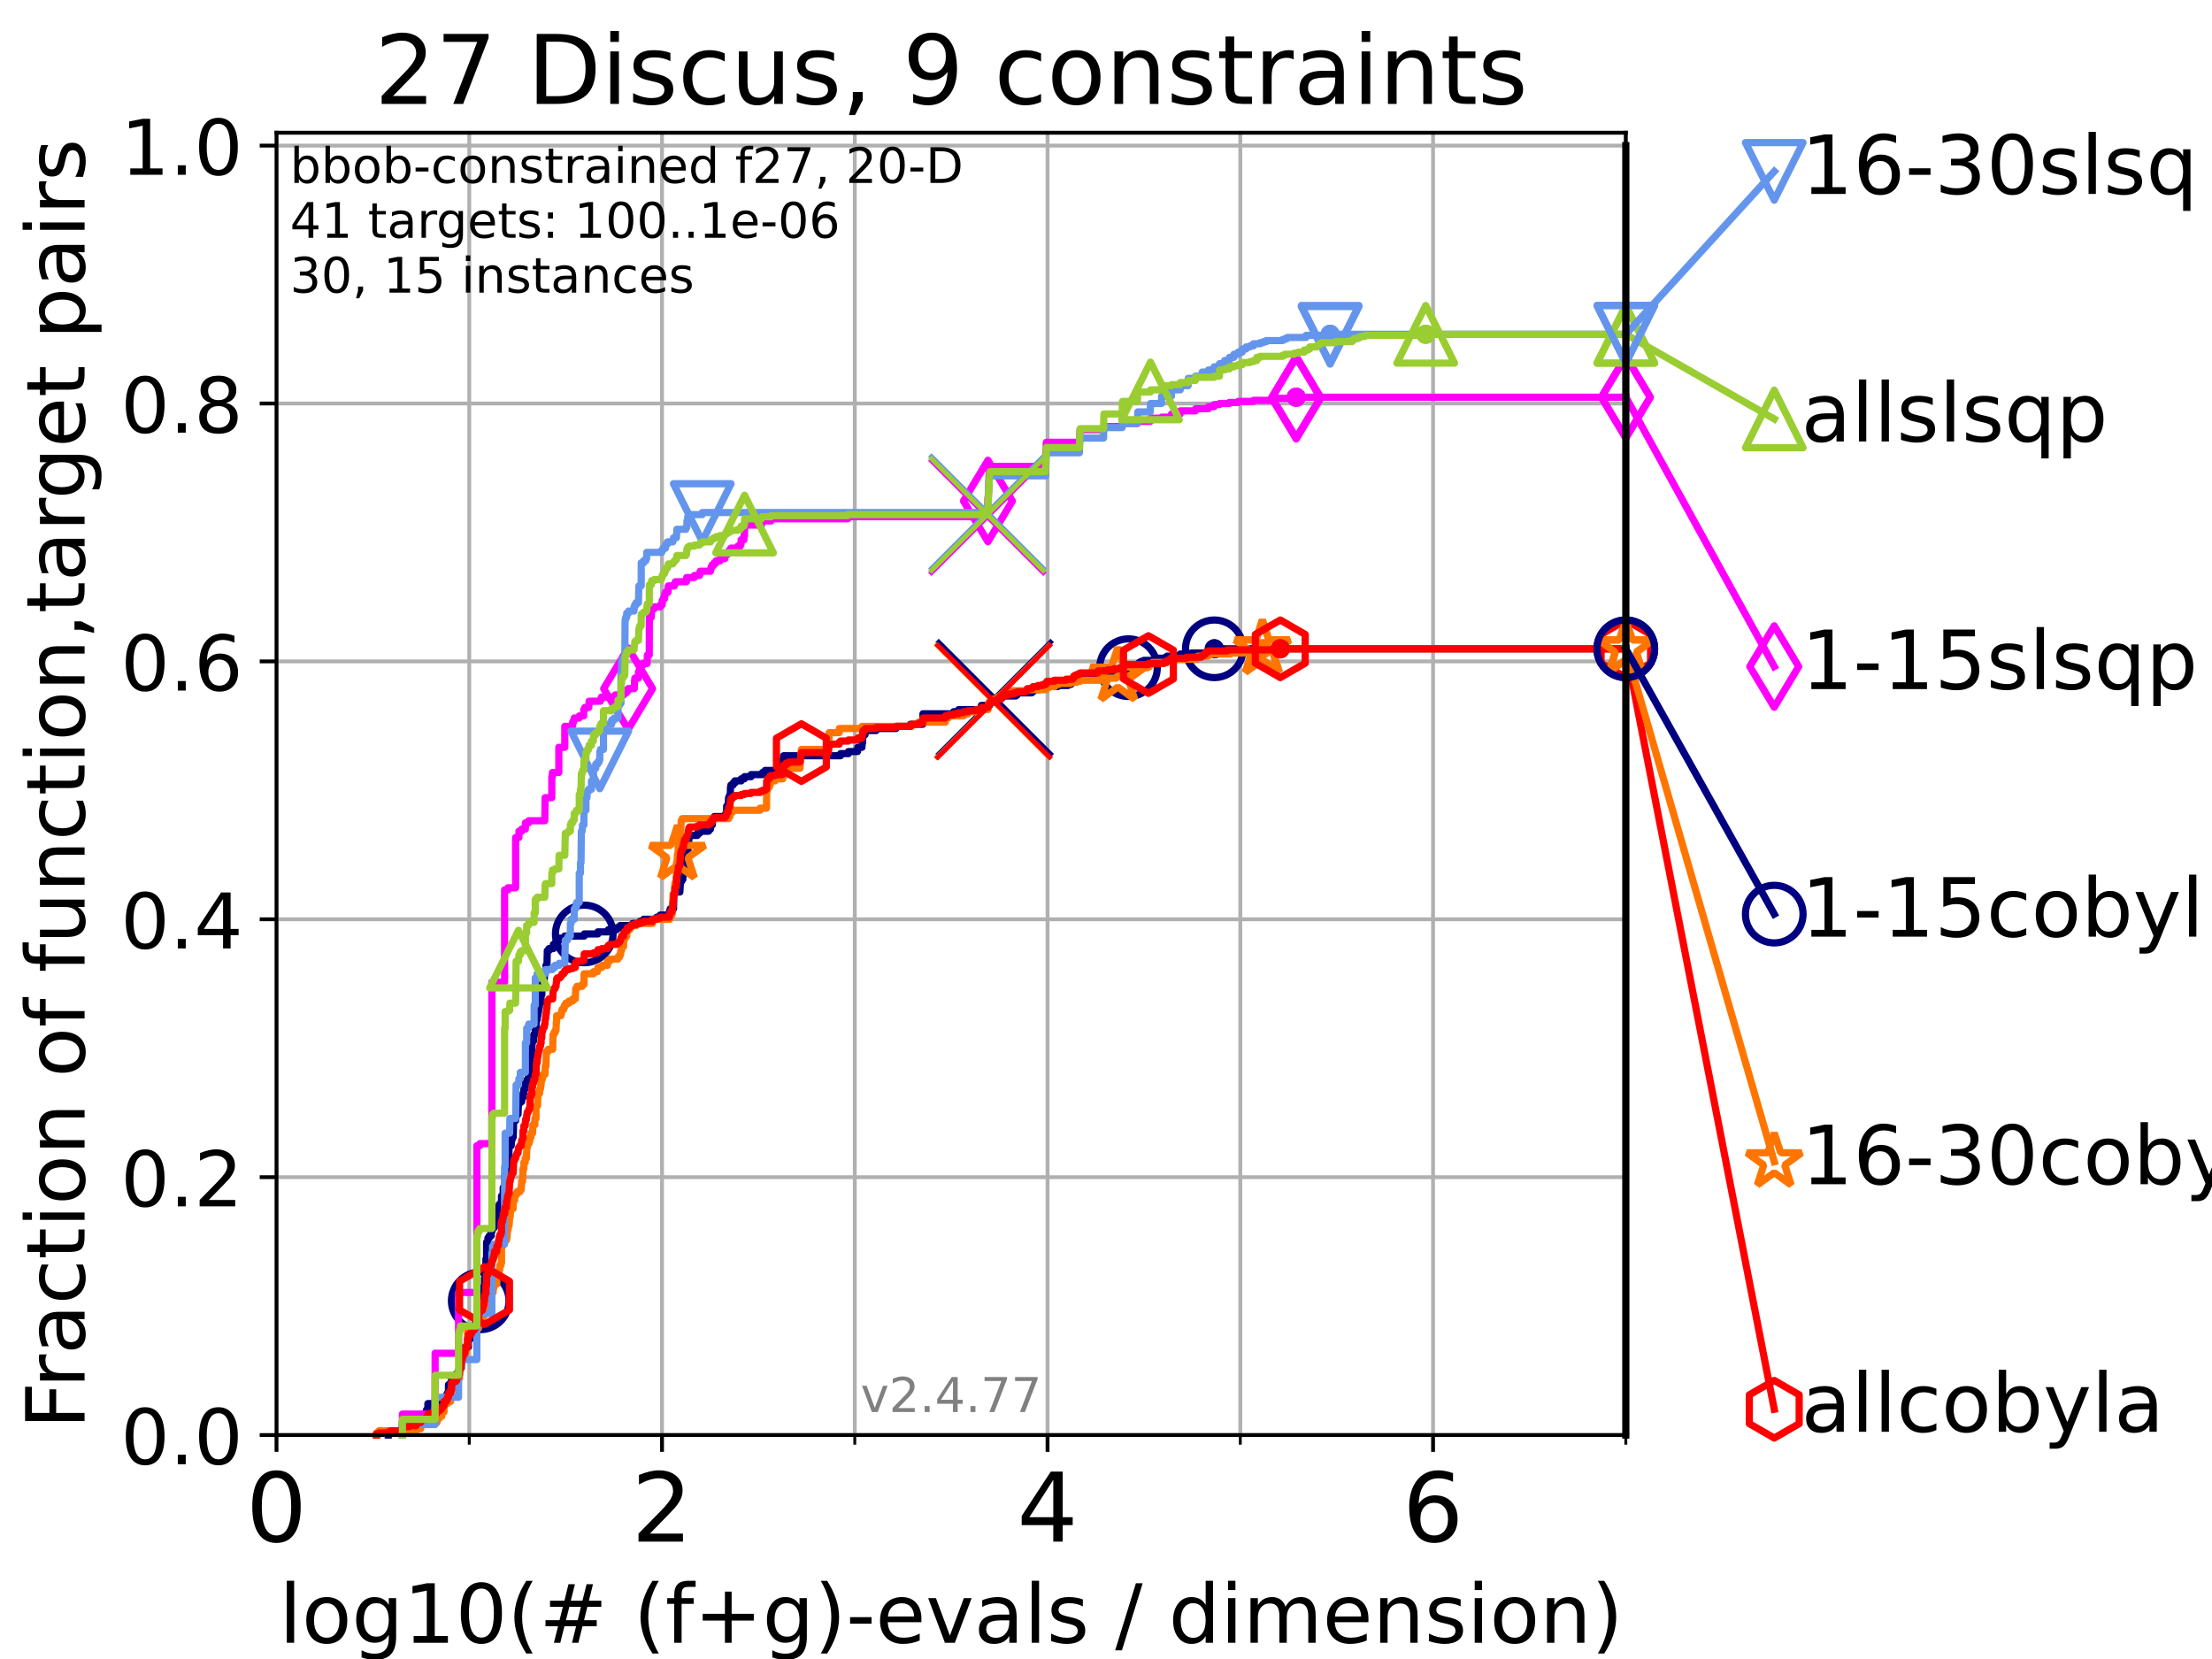 <?xml version="1.0" encoding="utf-8" standalone="no"?>
<!DOCTYPE svg PUBLIC "-//W3C//DTD SVG 1.1//EN"
  "http://www.w3.org/Graphics/SVG/1.1/DTD/svg11.dtd">
<!-- Created with matplotlib (https://matplotlib.org/) -->
<svg height="345.6pt" version="1.1" viewBox="0 0 460.8 345.6" width="460.8pt" xmlns="http://www.w3.org/2000/svg" xmlns:xlink="http://www.w3.org/1999/xlink">
 <defs>
  <style type="text/css">*{stroke-linecap:butt;stroke-linejoin:round;}</style>
 </defs>
 <g id="figure_1">
  <g id="patch_1">
   <path d="M 0 345.6 
L 460.8 345.6 
L 460.8 0 
L 0 0 
z
" style="fill:#ffffff;"/>
  </g>
  <g id="axes_1">
   <g id="patch_2">
    <path d="M 57.6 298.944 
L 338.688 298.944 
L 338.688 27.648 
L 57.6 27.648 
z
" style="fill:#ffffff;"/>
   </g>
   <g id="matplotlib.axis_1">
    <g id="xtick_1">
     <g id="line2d_1">
      <path clip-path="url(#p2983b9c7dd)" d="M 57.6 298.944 
L 57.6 27.648 
" style="fill:none;stroke:#b0b0b0;stroke-linecap:square;stroke-width:0.8;"/>
     </g>
     <g id="line2d_2">
      <defs>
       <path d="M 0 0 
L 0 3.5 
" id="meceb4a414e" style="stroke:#000000;stroke-width:0.8;"/>
      </defs>
      <g>
       <use style="stroke:#000000;stroke-width:0.8;" x="57.6" xlink:href="#meceb4a414e" y="298.944"/>
      </g>
     </g>
     <g id="text_1">
      <!-- 0 -->
      <g transform="translate(51.237 321.141)scale(0.2 -0.2)">
       <defs>
        <path d="M 31.781 66.406 
Q 24.172 66.406 20.328 58.906 
Q 16.5 51.422 16.5 36.375 
Q 16.5 21.391 20.328 13.891 
Q 24.172 6.391 31.781 6.391 
Q 39.453 6.391 43.281 13.891 
Q 47.125 21.391 47.125 36.375 
Q 47.125 51.422 43.281 58.906 
Q 39.453 66.406 31.781 66.406 
z
M 31.781 74.219 
Q 44.047 74.219 50.516 64.516 
Q 56.984 54.828 56.984 36.375 
Q 56.984 17.969 50.516 8.266 
Q 44.047 -1.422 31.781 -1.422 
Q 19.531 -1.422 13.062 8.266 
Q 6.594 17.969 6.594 36.375 
Q 6.594 54.828 13.062 64.516 
Q 19.531 74.219 31.781 74.219 
z
" id="DejaVuSans-48"/>
       </defs>
       <use xlink:href="#DejaVuSans-48"/>
      </g>
     </g>
    </g>
    <g id="xtick_2">
     <g id="line2d_3">
      <path clip-path="url(#p2983b9c7dd)" d="M 137.911 298.944 
L 137.911 27.648 
" style="fill:none;stroke:#b0b0b0;stroke-linecap:square;stroke-width:0.8;"/>
     </g>
     <g id="line2d_4">
      <g>
       <use style="stroke:#000000;stroke-width:0.8;" x="137.911" xlink:href="#meceb4a414e" y="298.944"/>
      </g>
     </g>
     <g id="text_2">
      <!-- 2 -->
      <g transform="translate(131.548 321.141)scale(0.2 -0.2)">
       <defs>
        <path d="M 19.188 8.297 
L 53.609 8.297 
L 53.609 0 
L 7.328 0 
L 7.328 8.297 
Q 12.938 14.109 22.625 23.891 
Q 32.328 33.688 34.812 36.531 
Q 39.547 41.844 41.422 45.531 
Q 43.312 49.219 43.312 52.781 
Q 43.312 58.594 39.234 62.25 
Q 35.156 65.922 28.609 65.922 
Q 23.969 65.922 18.812 64.312 
Q 13.672 62.703 7.812 59.422 
L 7.812 69.391 
Q 13.766 71.781 18.938 73 
Q 24.125 74.219 28.422 74.219 
Q 39.75 74.219 46.484 68.547 
Q 53.219 62.891 53.219 53.422 
Q 53.219 48.922 51.531 44.891 
Q 49.859 40.875 45.406 35.406 
Q 44.188 33.984 37.641 27.219 
Q 31.109 20.453 19.188 8.297 
z
" id="DejaVuSans-50"/>
       </defs>
       <use xlink:href="#DejaVuSans-50"/>
      </g>
     </g>
    </g>
    <g id="xtick_3">
     <g id="line2d_5">
      <path clip-path="url(#p2983b9c7dd)" d="M 218.222 298.944 
L 218.222 27.648 
" style="fill:none;stroke:#b0b0b0;stroke-linecap:square;stroke-width:0.8;"/>
     </g>
     <g id="line2d_6">
      <g>
       <use style="stroke:#000000;stroke-width:0.8;" x="218.222" xlink:href="#meceb4a414e" y="298.944"/>
      </g>
     </g>
     <g id="text_3">
      <!-- 4 -->
      <g transform="translate(211.859 321.141)scale(0.2 -0.2)">
       <defs>
        <path d="M 37.797 64.312 
L 12.891 25.391 
L 37.797 25.391 
z
M 35.203 72.906 
L 47.609 72.906 
L 47.609 25.391 
L 58.016 25.391 
L 58.016 17.188 
L 47.609 17.188 
L 47.609 0 
L 37.797 0 
L 37.797 17.188 
L 4.891 17.188 
L 4.891 26.703 
z
" id="DejaVuSans-52"/>
       </defs>
       <use xlink:href="#DejaVuSans-52"/>
      </g>
     </g>
    </g>
    <g id="xtick_4">
     <g id="line2d_7">
      <path clip-path="url(#p2983b9c7dd)" d="M 298.533 298.944 
L 298.533 27.648 
" style="fill:none;stroke:#b0b0b0;stroke-linecap:square;stroke-width:0.8;"/>
     </g>
     <g id="line2d_8">
      <g>
       <use style="stroke:#000000;stroke-width:0.8;" x="298.533" xlink:href="#meceb4a414e" y="298.944"/>
      </g>
     </g>
     <g id="text_4">
      <!-- 6 -->
      <g transform="translate(292.17 321.141)scale(0.2 -0.2)">
       <defs>
        <path d="M 33.016 40.375 
Q 26.375 40.375 22.484 35.828 
Q 18.609 31.297 18.609 23.391 
Q 18.609 15.531 22.484 10.953 
Q 26.375 6.391 33.016 6.391 
Q 39.656 6.391 43.531 10.953 
Q 47.406 15.531 47.406 23.391 
Q 47.406 31.297 43.531 35.828 
Q 39.656 40.375 33.016 40.375 
z
M 52.594 71.297 
L 52.594 62.312 
Q 48.875 64.062 45.094 64.984 
Q 41.312 65.922 37.594 65.922 
Q 27.828 65.922 22.672 59.328 
Q 17.531 52.734 16.797 39.406 
Q 19.672 43.656 24.016 45.922 
Q 28.375 48.188 33.594 48.188 
Q 44.578 48.188 50.953 41.516 
Q 57.328 34.859 57.328 23.391 
Q 57.328 12.156 50.688 5.359 
Q 44.047 -1.422 33.016 -1.422 
Q 20.359 -1.422 13.672 8.266 
Q 6.984 17.969 6.984 36.375 
Q 6.984 53.656 15.188 63.938 
Q 23.391 74.219 37.203 74.219 
Q 40.922 74.219 44.703 73.484 
Q 48.484 72.75 52.594 71.297 
z
" id="DejaVuSans-54"/>
       </defs>
       <use xlink:href="#DejaVuSans-54"/>
      </g>
     </g>
    </g>
    <g id="xtick_5">
     <g id="line2d_9">
      <path clip-path="url(#p2983b9c7dd)" d="M 97.755 298.944 
L 97.755 27.648 
" style="fill:none;stroke:#b0b0b0;stroke-linecap:square;stroke-width:0.8;"/>
     </g>
     <g id="line2d_10">
      <defs>
       <path d="M 0 0 
L 0 2 
" id="m54aafcd6bc" style="stroke:#000000;stroke-width:0.6;"/>
      </defs>
      <g>
       <use style="stroke:#000000;stroke-width:0.6;" x="97.755" xlink:href="#m54aafcd6bc" y="298.944"/>
      </g>
     </g>
    </g>
    <g id="xtick_6">
     <g id="line2d_11">
      <path clip-path="url(#p2983b9c7dd)" d="M 178.066 298.944 
L 178.066 27.648 
" style="fill:none;stroke:#b0b0b0;stroke-linecap:square;stroke-width:0.8;"/>
     </g>
     <g id="line2d_12">
      <g>
       <use style="stroke:#000000;stroke-width:0.6;" x="178.066" xlink:href="#m54aafcd6bc" y="298.944"/>
      </g>
     </g>
    </g>
    <g id="xtick_7">
     <g id="line2d_13">
      <path clip-path="url(#p2983b9c7dd)" d="M 258.377 298.944 
L 258.377 27.648 
" style="fill:none;stroke:#b0b0b0;stroke-linecap:square;stroke-width:0.8;"/>
     </g>
     <g id="line2d_14">
      <g>
       <use style="stroke:#000000;stroke-width:0.6;" x="258.377" xlink:href="#m54aafcd6bc" y="298.944"/>
      </g>
     </g>
    </g>
    <g id="xtick_8">
     <g id="line2d_15">
      <path clip-path="url(#p2983b9c7dd)" d="M 338.688 298.944 
L 338.688 27.648 
" style="fill:none;stroke:#b0b0b0;stroke-linecap:square;stroke-width:0.8;"/>
     </g>
     <g id="line2d_16">
      <g>
       <use style="stroke:#000000;stroke-width:0.6;" x="338.688" xlink:href="#m54aafcd6bc" y="298.944"/>
      </g>
     </g>
    </g>
    <g id="text_5">
     <!-- log10(# (f+g)-evals / dimension) -->
     <g transform="translate(58.145 342.218)scale(0.17 -0.17)">
      <defs>
       <path d="M 9.422 75.984 
L 18.406 75.984 
L 18.406 0 
L 9.422 0 
z
" id="DejaVuSans-108"/>
       <path d="M 30.609 48.391 
Q 23.391 48.391 19.188 42.75 
Q 14.984 37.109 14.984 27.297 
Q 14.984 17.484 19.156 11.844 
Q 23.344 6.203 30.609 6.203 
Q 37.797 6.203 41.984 11.859 
Q 46.188 17.531 46.188 27.297 
Q 46.188 37.016 41.984 42.703 
Q 37.797 48.391 30.609 48.391 
z
M 30.609 56 
Q 42.328 56 49.016 48.375 
Q 55.719 40.766 55.719 27.297 
Q 55.719 13.875 49.016 6.219 
Q 42.328 -1.422 30.609 -1.422 
Q 18.844 -1.422 12.172 6.219 
Q 5.516 13.875 5.516 27.297 
Q 5.516 40.766 12.172 48.375 
Q 18.844 56 30.609 56 
z
" id="DejaVuSans-111"/>
       <path d="M 45.406 27.984 
Q 45.406 37.75 41.375 43.109 
Q 37.359 48.484 30.078 48.484 
Q 22.859 48.484 18.828 43.109 
Q 14.797 37.75 14.797 27.984 
Q 14.797 18.266 18.828 12.891 
Q 22.859 7.516 30.078 7.516 
Q 37.359 7.516 41.375 12.891 
Q 45.406 18.266 45.406 27.984 
z
M 54.391 6.781 
Q 54.391 -7.172 48.188 -13.984 
Q 42 -20.797 29.203 -20.797 
Q 24.469 -20.797 20.266 -20.094 
Q 16.062 -19.391 12.109 -17.922 
L 12.109 -9.188 
Q 16.062 -11.328 19.922 -12.344 
Q 23.781 -13.375 27.781 -13.375 
Q 36.625 -13.375 41.016 -8.766 
Q 45.406 -4.156 45.406 5.172 
L 45.406 9.625 
Q 42.625 4.781 38.281 2.391 
Q 33.938 0 27.875 0 
Q 17.828 0 11.672 7.656 
Q 5.516 15.328 5.516 27.984 
Q 5.516 40.672 11.672 48.328 
Q 17.828 56 27.875 56 
Q 33.938 56 38.281 53.609 
Q 42.625 51.219 45.406 46.391 
L 45.406 54.688 
L 54.391 54.688 
z
" id="DejaVuSans-103"/>
       <path d="M 12.406 8.297 
L 28.516 8.297 
L 28.516 63.922 
L 10.984 60.406 
L 10.984 69.391 
L 28.422 72.906 
L 38.281 72.906 
L 38.281 8.297 
L 54.391 8.297 
L 54.391 0 
L 12.406 0 
z
" id="DejaVuSans-49"/>
       <path d="M 31 75.875 
Q 24.469 64.656 21.281 53.656 
Q 18.109 42.672 18.109 31.391 
Q 18.109 20.125 21.312 9.062 
Q 24.516 -2 31 -13.188 
L 23.188 -13.188 
Q 15.875 -1.703 12.234 9.375 
Q 8.594 20.453 8.594 31.391 
Q 8.594 42.281 12.203 53.312 
Q 15.828 64.359 23.188 75.875 
z
" id="DejaVuSans-40"/>
       <path d="M 51.125 44 
L 36.922 44 
L 32.812 27.688 
L 47.125 27.688 
z
M 43.797 71.781 
L 38.719 51.516 
L 52.984 51.516 
L 58.109 71.781 
L 65.922 71.781 
L 60.891 51.516 
L 76.125 51.516 
L 76.125 44 
L 58.984 44 
L 54.984 27.688 
L 70.516 27.688 
L 70.516 20.219 
L 53.078 20.219 
L 48 0 
L 40.188 0 
L 45.219 20.219 
L 30.906 20.219 
L 25.875 0 
L 18.016 0 
L 23.094 20.219 
L 7.719 20.219 
L 7.719 27.688 
L 24.906 27.688 
L 29 44 
L 13.281 44 
L 13.281 51.516 
L 30.906 51.516 
L 35.891 71.781 
z
" id="DejaVuSans-35"/>
       <path id="DejaVuSans-32"/>
       <path d="M 37.109 75.984 
L 37.109 68.5 
L 28.516 68.5 
Q 23.688 68.5 21.797 66.547 
Q 19.922 64.594 19.922 59.516 
L 19.922 54.688 
L 34.719 54.688 
L 34.719 47.703 
L 19.922 47.703 
L 19.922 0 
L 10.891 0 
L 10.891 47.703 
L 2.297 47.703 
L 2.297 54.688 
L 10.891 54.688 
L 10.891 58.5 
Q 10.891 67.625 15.141 71.797 
Q 19.391 75.984 28.609 75.984 
z
" id="DejaVuSans-102"/>
       <path d="M 46 62.703 
L 46 35.5 
L 73.188 35.5 
L 73.188 27.203 
L 46 27.203 
L 46 0 
L 37.797 0 
L 37.797 27.203 
L 10.594 27.203 
L 10.594 35.5 
L 37.797 35.5 
L 37.797 62.703 
z
" id="DejaVuSans-43"/>
       <path d="M 8.016 75.875 
L 15.828 75.875 
Q 23.141 64.359 26.781 53.312 
Q 30.422 42.281 30.422 31.391 
Q 30.422 20.453 26.781 9.375 
Q 23.141 -1.703 15.828 -13.188 
L 8.016 -13.188 
Q 14.5 -2 17.703 9.062 
Q 20.906 20.125 20.906 31.391 
Q 20.906 42.672 17.703 53.656 
Q 14.5 64.656 8.016 75.875 
z
" id="DejaVuSans-41"/>
       <path d="M 4.891 31.391 
L 31.203 31.391 
L 31.203 23.391 
L 4.891 23.391 
z
" id="DejaVuSans-45"/>
       <path d="M 56.203 29.594 
L 56.203 25.203 
L 14.891 25.203 
Q 15.484 15.922 20.484 11.062 
Q 25.484 6.203 34.422 6.203 
Q 39.594 6.203 44.453 7.469 
Q 49.312 8.734 54.109 11.281 
L 54.109 2.781 
Q 49.266 0.734 44.188 -0.344 
Q 39.109 -1.422 33.891 -1.422 
Q 20.797 -1.422 13.156 6.188 
Q 5.516 13.812 5.516 26.812 
Q 5.516 40.234 12.766 48.109 
Q 20.016 56 32.328 56 
Q 43.359 56 49.781 48.891 
Q 56.203 41.797 56.203 29.594 
z
M 47.219 32.234 
Q 47.125 39.594 43.094 43.984 
Q 39.062 48.391 32.422 48.391 
Q 24.906 48.391 20.391 44.141 
Q 15.875 39.891 15.188 32.172 
z
" id="DejaVuSans-101"/>
       <path d="M 2.984 54.688 
L 12.5 54.688 
L 29.594 8.797 
L 46.688 54.688 
L 56.203 54.688 
L 35.688 0 
L 23.484 0 
z
" id="DejaVuSans-118"/>
       <path d="M 34.281 27.484 
Q 23.391 27.484 19.188 25 
Q 14.984 22.516 14.984 16.5 
Q 14.984 11.719 18.141 8.906 
Q 21.297 6.109 26.703 6.109 
Q 34.188 6.109 38.703 11.406 
Q 43.219 16.703 43.219 25.484 
L 43.219 27.484 
z
M 52.203 31.203 
L 52.203 0 
L 43.219 0 
L 43.219 8.297 
Q 40.141 3.328 35.547 0.953 
Q 30.953 -1.422 24.312 -1.422 
Q 15.922 -1.422 10.953 3.297 
Q 6 8.016 6 15.922 
Q 6 25.141 12.172 29.828 
Q 18.359 34.516 30.609 34.516 
L 43.219 34.516 
L 43.219 35.406 
Q 43.219 41.609 39.141 45 
Q 35.062 48.391 27.688 48.391 
Q 23 48.391 18.547 47.266 
Q 14.109 46.141 10.016 43.891 
L 10.016 52.203 
Q 14.938 54.109 19.578 55.047 
Q 24.219 56 28.609 56 
Q 40.484 56 46.344 49.844 
Q 52.203 43.703 52.203 31.203 
z
" id="DejaVuSans-97"/>
       <path d="M 44.281 53.078 
L 44.281 44.578 
Q 40.484 46.531 36.375 47.5 
Q 32.281 48.484 27.875 48.484 
Q 21.188 48.484 17.844 46.438 
Q 14.5 44.391 14.5 40.281 
Q 14.5 37.156 16.891 35.375 
Q 19.281 33.594 26.516 31.984 
L 29.594 31.297 
Q 39.156 29.25 43.188 25.516 
Q 47.219 21.781 47.219 15.094 
Q 47.219 7.469 41.188 3.016 
Q 35.156 -1.422 24.609 -1.422 
Q 20.219 -1.422 15.453 -0.562 
Q 10.688 0.297 5.422 2 
L 5.422 11.281 
Q 10.406 8.688 15.234 7.391 
Q 20.062 6.109 24.812 6.109 
Q 31.156 6.109 34.562 8.281 
Q 37.984 10.453 37.984 14.406 
Q 37.984 18.062 35.516 20.016 
Q 33.062 21.969 24.703 23.781 
L 21.578 24.516 
Q 13.234 26.266 9.516 29.906 
Q 5.812 33.547 5.812 39.891 
Q 5.812 47.609 11.281 51.797 
Q 16.75 56 26.812 56 
Q 31.781 56 36.172 55.266 
Q 40.578 54.547 44.281 53.078 
z
" id="DejaVuSans-115"/>
       <path d="M 25.391 72.906 
L 33.688 72.906 
L 8.297 -9.281 
L 0 -9.281 
z
" id="DejaVuSans-47"/>
       <path d="M 45.406 46.391 
L 45.406 75.984 
L 54.391 75.984 
L 54.391 0 
L 45.406 0 
L 45.406 8.203 
Q 42.578 3.328 38.25 0.953 
Q 33.938 -1.422 27.875 -1.422 
Q 17.969 -1.422 11.734 6.484 
Q 5.516 14.406 5.516 27.297 
Q 5.516 40.188 11.734 48.094 
Q 17.969 56 27.875 56 
Q 33.938 56 38.25 53.625 
Q 42.578 51.266 45.406 46.391 
z
M 14.797 27.297 
Q 14.797 17.391 18.875 11.75 
Q 22.953 6.109 30.078 6.109 
Q 37.203 6.109 41.297 11.75 
Q 45.406 17.391 45.406 27.297 
Q 45.406 37.203 41.297 42.844 
Q 37.203 48.484 30.078 48.484 
Q 22.953 48.484 18.875 42.844 
Q 14.797 37.203 14.797 27.297 
z
" id="DejaVuSans-100"/>
       <path d="M 9.422 54.688 
L 18.406 54.688 
L 18.406 0 
L 9.422 0 
z
M 9.422 75.984 
L 18.406 75.984 
L 18.406 64.594 
L 9.422 64.594 
z
" id="DejaVuSans-105"/>
       <path d="M 52 44.188 
Q 55.375 50.25 60.062 53.125 
Q 64.75 56 71.094 56 
Q 79.641 56 84.281 50.016 
Q 88.922 44.047 88.922 33.016 
L 88.922 0 
L 79.891 0 
L 79.891 32.719 
Q 79.891 40.578 77.094 44.375 
Q 74.312 48.188 68.609 48.188 
Q 61.625 48.188 57.562 43.547 
Q 53.516 38.922 53.516 30.906 
L 53.516 0 
L 44.484 0 
L 44.484 32.719 
Q 44.484 40.625 41.703 44.406 
Q 38.922 48.188 33.109 48.188 
Q 26.219 48.188 22.156 43.531 
Q 18.109 38.875 18.109 30.906 
L 18.109 0 
L 9.078 0 
L 9.078 54.688 
L 18.109 54.688 
L 18.109 46.188 
Q 21.188 51.219 25.484 53.609 
Q 29.781 56 35.688 56 
Q 41.656 56 45.828 52.969 
Q 50 49.953 52 44.188 
z
" id="DejaVuSans-109"/>
       <path d="M 54.891 33.016 
L 54.891 0 
L 45.906 0 
L 45.906 32.719 
Q 45.906 40.484 42.875 44.328 
Q 39.844 48.188 33.797 48.188 
Q 26.516 48.188 22.312 43.547 
Q 18.109 38.922 18.109 30.906 
L 18.109 0 
L 9.078 0 
L 9.078 54.688 
L 18.109 54.688 
L 18.109 46.188 
Q 21.344 51.125 25.703 53.562 
Q 30.078 56 35.797 56 
Q 45.219 56 50.047 50.172 
Q 54.891 44.344 54.891 33.016 
z
" id="DejaVuSans-110"/>
      </defs>
      <use xlink:href="#DejaVuSans-108"/>
      <use x="27.783" xlink:href="#DejaVuSans-111"/>
      <use x="88.965" xlink:href="#DejaVuSans-103"/>
      <use x="152.441" xlink:href="#DejaVuSans-49"/>
      <use x="216.064" xlink:href="#DejaVuSans-48"/>
      <use x="279.688" xlink:href="#DejaVuSans-40"/>
      <use x="318.701" xlink:href="#DejaVuSans-35"/>
      <use x="402.49" xlink:href="#DejaVuSans-32"/>
      <use x="434.277" xlink:href="#DejaVuSans-40"/>
      <use x="473.291" xlink:href="#DejaVuSans-102"/>
      <use x="508.496" xlink:href="#DejaVuSans-43"/>
      <use x="592.285" xlink:href="#DejaVuSans-103"/>
      <use x="655.762" xlink:href="#DejaVuSans-41"/>
      <use x="694.775" xlink:href="#DejaVuSans-45"/>
      <use x="730.859" xlink:href="#DejaVuSans-101"/>
      <use x="792.383" xlink:href="#DejaVuSans-118"/>
      <use x="851.562" xlink:href="#DejaVuSans-97"/>
      <use x="912.842" xlink:href="#DejaVuSans-108"/>
      <use x="940.625" xlink:href="#DejaVuSans-115"/>
      <use x="992.725" xlink:href="#DejaVuSans-32"/>
      <use x="1024.512" xlink:href="#DejaVuSans-47"/>
      <use x="1058.203" xlink:href="#DejaVuSans-32"/>
      <use x="1089.99" xlink:href="#DejaVuSans-100"/>
      <use x="1153.467" xlink:href="#DejaVuSans-105"/>
      <use x="1181.25" xlink:href="#DejaVuSans-109"/>
      <use x="1278.662" xlink:href="#DejaVuSans-101"/>
      <use x="1340.186" xlink:href="#DejaVuSans-110"/>
      <use x="1403.564" xlink:href="#DejaVuSans-115"/>
      <use x="1455.664" xlink:href="#DejaVuSans-105"/>
      <use x="1483.447" xlink:href="#DejaVuSans-111"/>
      <use x="1544.629" xlink:href="#DejaVuSans-110"/>
      <use x="1608.008" xlink:href="#DejaVuSans-41"/>
     </g>
    </g>
   </g>
   <g id="matplotlib.axis_2">
    <g id="ytick_1">
     <g id="line2d_17">
      <path clip-path="url(#p2983b9c7dd)" d="M 57.6 298.944 
L 338.688 298.944 
" style="fill:none;stroke:#b0b0b0;stroke-linecap:square;stroke-width:0.8;"/>
     </g>
     <g id="line2d_18">
      <defs>
       <path d="M 0 0 
L -3.5 0 
" id="m11a16ab276" style="stroke:#000000;stroke-width:0.8;"/>
      </defs>
      <g>
       <use style="stroke:#000000;stroke-width:0.8;" x="57.6" xlink:href="#m11a16ab276" y="298.944"/>
      </g>
     </g>
     <g id="text_6">
      <!-- 0.0 -->
      <g transform="translate(25.155 305.023)scale(0.16 -0.16)">
       <defs>
        <path d="M 10.688 12.406 
L 21 12.406 
L 21 0 
L 10.688 0 
z
" id="DejaVuSans-46"/>
       </defs>
       <use xlink:href="#DejaVuSans-48"/>
       <use x="63.623" xlink:href="#DejaVuSans-46"/>
       <use x="95.41" xlink:href="#DejaVuSans-48"/>
      </g>
     </g>
    </g>
    <g id="ytick_2">
     <g id="line2d_19">
      <path clip-path="url(#p2983b9c7dd)" d="M 57.6 245.222 
L 338.688 245.222 
" style="fill:none;stroke:#b0b0b0;stroke-linecap:square;stroke-width:0.8;"/>
     </g>
     <g id="line2d_20">
      <g>
       <use style="stroke:#000000;stroke-width:0.8;" x="57.6" xlink:href="#m11a16ab276" y="245.222"/>
      </g>
     </g>
     <g id="text_7">
      <!-- 0.2 -->
      <g transform="translate(25.155 251.301)scale(0.16 -0.16)">
       <use xlink:href="#DejaVuSans-48"/>
       <use x="63.623" xlink:href="#DejaVuSans-46"/>
       <use x="95.41" xlink:href="#DejaVuSans-50"/>
      </g>
     </g>
    </g>
    <g id="ytick_3">
     <g id="line2d_21">
      <path clip-path="url(#p2983b9c7dd)" d="M 57.6 191.5 
L 338.688 191.5 
" style="fill:none;stroke:#b0b0b0;stroke-linecap:square;stroke-width:0.8;"/>
     </g>
     <g id="line2d_22">
      <g>
       <use style="stroke:#000000;stroke-width:0.8;" x="57.6" xlink:href="#m11a16ab276" y="191.5"/>
      </g>
     </g>
     <g id="text_8">
      <!-- 0.4 -->
      <g transform="translate(25.155 197.579)scale(0.16 -0.16)">
       <use xlink:href="#DejaVuSans-48"/>
       <use x="63.623" xlink:href="#DejaVuSans-46"/>
       <use x="95.41" xlink:href="#DejaVuSans-52"/>
      </g>
     </g>
    </g>
    <g id="ytick_4">
     <g id="line2d_23">
      <path clip-path="url(#p2983b9c7dd)" d="M 57.6 137.778 
L 338.688 137.778 
" style="fill:none;stroke:#b0b0b0;stroke-linecap:square;stroke-width:0.8;"/>
     </g>
     <g id="line2d_24">
      <g>
       <use style="stroke:#000000;stroke-width:0.8;" x="57.6" xlink:href="#m11a16ab276" y="137.778"/>
      </g>
     </g>
     <g id="text_9">
      <!-- 0.6 -->
      <g transform="translate(25.155 143.857)scale(0.16 -0.16)">
       <use xlink:href="#DejaVuSans-48"/>
       <use x="63.623" xlink:href="#DejaVuSans-46"/>
       <use x="95.41" xlink:href="#DejaVuSans-54"/>
      </g>
     </g>
    </g>
    <g id="ytick_5">
     <g id="line2d_25">
      <path clip-path="url(#p2983b9c7dd)" d="M 57.6 84.056 
L 338.688 84.056 
" style="fill:none;stroke:#b0b0b0;stroke-linecap:square;stroke-width:0.8;"/>
     </g>
     <g id="line2d_26">
      <g>
       <use style="stroke:#000000;stroke-width:0.8;" x="57.6" xlink:href="#m11a16ab276" y="84.056"/>
      </g>
     </g>
     <g id="text_10">
      <!-- 0.8 -->
      <g transform="translate(25.155 90.135)scale(0.16 -0.16)">
       <defs>
        <path d="M 31.781 34.625 
Q 24.75 34.625 20.719 30.859 
Q 16.703 27.094 16.703 20.516 
Q 16.703 13.922 20.719 10.156 
Q 24.75 6.391 31.781 6.391 
Q 38.812 6.391 42.859 10.172 
Q 46.922 13.969 46.922 20.516 
Q 46.922 27.094 42.891 30.859 
Q 38.875 34.625 31.781 34.625 
z
M 21.922 38.812 
Q 15.578 40.375 12.031 44.719 
Q 8.5 49.078 8.5 55.328 
Q 8.5 64.062 14.719 69.141 
Q 20.953 74.219 31.781 74.219 
Q 42.672 74.219 48.875 69.141 
Q 55.078 64.062 55.078 55.328 
Q 55.078 49.078 51.531 44.719 
Q 48 40.375 41.703 38.812 
Q 48.828 37.156 52.797 32.312 
Q 56.781 27.484 56.781 20.516 
Q 56.781 9.906 50.312 4.234 
Q 43.844 -1.422 31.781 -1.422 
Q 19.734 -1.422 13.25 4.234 
Q 6.781 9.906 6.781 20.516 
Q 6.781 27.484 10.781 32.312 
Q 14.797 37.156 21.922 38.812 
z
M 18.312 54.391 
Q 18.312 48.734 21.844 45.562 
Q 25.391 42.391 31.781 42.391 
Q 38.141 42.391 41.719 45.562 
Q 45.312 48.734 45.312 54.391 
Q 45.312 60.062 41.719 63.234 
Q 38.141 66.406 31.781 66.406 
Q 25.391 66.406 21.844 63.234 
Q 18.312 60.062 18.312 54.391 
z
" id="DejaVuSans-56"/>
       </defs>
       <use xlink:href="#DejaVuSans-48"/>
       <use x="63.623" xlink:href="#DejaVuSans-46"/>
       <use x="95.41" xlink:href="#DejaVuSans-56"/>
      </g>
     </g>
    </g>
    <g id="ytick_6">
     <g id="line2d_27">
      <path clip-path="url(#p2983b9c7dd)" d="M 57.6 30.334 
L 338.688 30.334 
" style="fill:none;stroke:#b0b0b0;stroke-linecap:square;stroke-width:0.8;"/>
     </g>
     <g id="line2d_28">
      <g>
       <use style="stroke:#000000;stroke-width:0.8;" x="57.6" xlink:href="#m11a16ab276" y="30.334"/>
      </g>
     </g>
     <g id="text_11">
      <!-- 1.0 -->
      <g transform="translate(25.155 36.413)scale(0.16 -0.16)">
       <use xlink:href="#DejaVuSans-49"/>
       <use x="63.623" xlink:href="#DejaVuSans-46"/>
       <use x="95.41" xlink:href="#DejaVuSans-48"/>
      </g>
     </g>
    </g>
    <g id="text_12">
     <!-- Fraction of function,target pairs -->
     <g transform="translate(17.62 297.681)rotate(-90)scale(0.17 -0.17)">
      <defs>
       <path d="M 9.812 72.906 
L 51.703 72.906 
L 51.703 64.594 
L 19.672 64.594 
L 19.672 43.109 
L 48.578 43.109 
L 48.578 34.812 
L 19.672 34.812 
L 19.672 0 
L 9.812 0 
z
" id="DejaVuSans-70"/>
       <path d="M 41.109 46.297 
Q 39.594 47.172 37.812 47.578 
Q 36.031 48 33.891 48 
Q 26.266 48 22.188 43.047 
Q 18.109 38.094 18.109 28.812 
L 18.109 0 
L 9.078 0 
L 9.078 54.688 
L 18.109 54.688 
L 18.109 46.188 
Q 20.953 51.172 25.484 53.578 
Q 30.031 56 36.531 56 
Q 37.453 56 38.578 55.875 
Q 39.703 55.766 41.062 55.516 
z
" id="DejaVuSans-114"/>
       <path d="M 48.781 52.594 
L 48.781 44.188 
Q 44.969 46.297 41.141 47.344 
Q 37.312 48.391 33.406 48.391 
Q 24.656 48.391 19.812 42.844 
Q 14.984 37.312 14.984 27.297 
Q 14.984 17.281 19.812 11.734 
Q 24.656 6.203 33.406 6.203 
Q 37.312 6.203 41.141 7.25 
Q 44.969 8.297 48.781 10.406 
L 48.781 2.094 
Q 45.016 0.344 40.984 -0.531 
Q 36.969 -1.422 32.422 -1.422 
Q 20.062 -1.422 12.781 6.344 
Q 5.516 14.109 5.516 27.297 
Q 5.516 40.672 12.859 48.328 
Q 20.219 56 33.016 56 
Q 37.156 56 41.109 55.141 
Q 45.062 54.297 48.781 52.594 
z
" id="DejaVuSans-99"/>
       <path d="M 18.312 70.219 
L 18.312 54.688 
L 36.812 54.688 
L 36.812 47.703 
L 18.312 47.703 
L 18.312 18.016 
Q 18.312 11.328 20.141 9.422 
Q 21.969 7.516 27.594 7.516 
L 36.812 7.516 
L 36.812 0 
L 27.594 0 
Q 17.188 0 13.234 3.875 
Q 9.281 7.766 9.281 18.016 
L 9.281 47.703 
L 2.688 47.703 
L 2.688 54.688 
L 9.281 54.688 
L 9.281 70.219 
z
" id="DejaVuSans-116"/>
       <path d="M 8.5 21.578 
L 8.5 54.688 
L 17.484 54.688 
L 17.484 21.922 
Q 17.484 14.156 20.5 10.266 
Q 23.531 6.391 29.594 6.391 
Q 36.859 6.391 41.078 11.031 
Q 45.312 15.672 45.312 23.688 
L 45.312 54.688 
L 54.297 54.688 
L 54.297 0 
L 45.312 0 
L 45.312 8.406 
Q 42.047 3.422 37.719 1 
Q 33.406 -1.422 27.688 -1.422 
Q 18.266 -1.422 13.375 4.438 
Q 8.5 10.297 8.5 21.578 
z
M 31.109 56 
z
" id="DejaVuSans-117"/>
       <path d="M 11.719 12.406 
L 22.016 12.406 
L 22.016 4 
L 14.016 -11.625 
L 7.719 -11.625 
L 11.719 4 
z
" id="DejaVuSans-44"/>
       <path d="M 18.109 8.203 
L 18.109 -20.797 
L 9.078 -20.797 
L 9.078 54.688 
L 18.109 54.688 
L 18.109 46.391 
Q 20.953 51.266 25.266 53.625 
Q 29.594 56 35.594 56 
Q 45.562 56 51.781 48.094 
Q 58.016 40.188 58.016 27.297 
Q 58.016 14.406 51.781 6.484 
Q 45.562 -1.422 35.594 -1.422 
Q 29.594 -1.422 25.266 0.953 
Q 20.953 3.328 18.109 8.203 
z
M 48.688 27.297 
Q 48.688 37.203 44.609 42.844 
Q 40.531 48.484 33.406 48.484 
Q 26.266 48.484 22.188 42.844 
Q 18.109 37.203 18.109 27.297 
Q 18.109 17.391 22.188 11.75 
Q 26.266 6.109 33.406 6.109 
Q 40.531 6.109 44.609 11.75 
Q 48.688 17.391 48.688 27.297 
z
" id="DejaVuSans-112"/>
      </defs>
      <use xlink:href="#DejaVuSans-70"/>
      <use x="50.27" xlink:href="#DejaVuSans-114"/>
      <use x="91.383" xlink:href="#DejaVuSans-97"/>
      <use x="152.662" xlink:href="#DejaVuSans-99"/>
      <use x="207.643" xlink:href="#DejaVuSans-116"/>
      <use x="246.852" xlink:href="#DejaVuSans-105"/>
      <use x="274.635" xlink:href="#DejaVuSans-111"/>
      <use x="335.816" xlink:href="#DejaVuSans-110"/>
      <use x="399.195" xlink:href="#DejaVuSans-32"/>
      <use x="430.982" xlink:href="#DejaVuSans-111"/>
      <use x="492.164" xlink:href="#DejaVuSans-102"/>
      <use x="527.369" xlink:href="#DejaVuSans-32"/>
      <use x="559.156" xlink:href="#DejaVuSans-102"/>
      <use x="594.361" xlink:href="#DejaVuSans-117"/>
      <use x="657.74" xlink:href="#DejaVuSans-110"/>
      <use x="721.119" xlink:href="#DejaVuSans-99"/>
      <use x="776.1" xlink:href="#DejaVuSans-116"/>
      <use x="815.309" xlink:href="#DejaVuSans-105"/>
      <use x="843.092" xlink:href="#DejaVuSans-111"/>
      <use x="904.273" xlink:href="#DejaVuSans-110"/>
      <use x="967.652" xlink:href="#DejaVuSans-44"/>
      <use x="999.439" xlink:href="#DejaVuSans-116"/>
      <use x="1038.648" xlink:href="#DejaVuSans-97"/>
      <use x="1099.928" xlink:href="#DejaVuSans-114"/>
      <use x="1139.291" xlink:href="#DejaVuSans-103"/>
      <use x="1202.768" xlink:href="#DejaVuSans-101"/>
      <use x="1264.291" xlink:href="#DejaVuSans-116"/>
      <use x="1303.5" xlink:href="#DejaVuSans-32"/>
      <use x="1335.287" xlink:href="#DejaVuSans-112"/>
      <use x="1398.764" xlink:href="#DejaVuSans-97"/>
      <use x="1460.043" xlink:href="#DejaVuSans-105"/>
      <use x="1487.826" xlink:href="#DejaVuSans-114"/>
      <use x="1528.939" xlink:href="#DejaVuSans-115"/>
     </g>
    </g>
   </g>
   <g id="line2d_29">
    <defs>
     <path d="M 0 1.5 
C 0.398 1.5 0.779 1.342 1.061 1.061 
C 1.342 0.779 1.5 0.398 1.5 0 
C 1.5 -0.398 1.342 -0.779 1.061 -1.061 
C 0.779 -1.342 0.398 -1.5 0 -1.5 
C -0.398 -1.5 -0.779 -1.342 -1.061 -1.061 
C -1.342 -0.779 -1.5 -0.398 -1.5 0 
C -1.5 0.398 -1.342 0.779 -1.061 1.061 
C -0.779 1.342 -0.398 1.5 0 1.5 
z
" id="m99e8c0b26c" style="stroke:#000080;"/>
    </defs>
    <g>
     <use style="fill:#000080;stroke:#000080;" x="252.968" xlink:href="#m99e8c0b26c" y="135.157"/>
     <use style="fill:#000080;stroke:#000080;" x="252.968" xlink:href="#m99e8c0b26c" y="135.157"/>
    </g>
   </g>
   <g id="line2d_30">
    <path d="M 80.881 298.944 
L 80.881 298.507 
L 81.334 298.507 
L 81.334 298.07 
L 83.83 298.07 
L 83.83 296.323 
L 85.315 296.323 
L 85.315 295.887 
L 86.684 295.887 
L 86.684 295.45 
L 87.01 295.45 
L 87.01 295.013 
L 87.952 295.013 
L 87.952 294.576 
L 88.847 294.576 
L 88.847 293.703 
L 89.135 293.703 
L 89.135 292.393 
L 91.783 292.393 
L 91.783 291.956 
L 92.267 291.956 
L 92.267 291.519 
L 92.969 291.519 
L 92.969 290.645 
L 93.197 290.645 
L 93.197 290.209 
L 93.422 290.209 
L 93.422 288.462 
L 93.864 288.462 
L 93.864 288.025 
L 94.081 288.025 
L 94.081 287.151 
L 94.506 287.151 
L 94.506 286.715 
L 94.921 286.715 
L 94.921 286.278 
L 95.526 286.278 
L 95.526 285.404 
L 95.723 285.404 
L 95.723 284.968 
L 96.111 284.968 
L 96.111 283.22 
L 96.301 283.22 
L 96.301 281.91 
L 96.49 281.91 
L 96.49 281.473 
L 96.861 281.473 
L 96.861 280.6 
L 97.58 280.6 
L 97.58 278.853 
L 98.101 278.853 
L 98.101 278.416 
L 98.271 278.416 
L 98.271 277.543 
L 98.439 277.543 
L 98.439 277.106 
L 98.935 277.106 
L 98.935 275.796 
L 99.098 275.796 
L 99.098 275.359 
L 99.258 275.359 
L 99.258 274.922 
L 99.418 274.922 
L 99.418 272.738 
L 99.575 272.738 
L 99.575 272.301 
L 99.887 272.301 
L 99.887 271.428 
L 100.04 271.428 
L 100.04 270.991 
L 100.493 270.991 
L 100.493 270.554 
L 100.642 270.554 
L 100.642 269.681 
L 100.789 269.681 
L 100.789 267.934 
L 100.935 267.934 
L 100.935 266.187 
L 101.08 266.187 
L 101.08 265.313 
L 101.223 265.313 
L 101.223 262.256 
L 101.366 262.256 
L 101.366 258.762 
L 101.647 258.762 
L 101.647 257.888 
L 101.924 257.888 
L 101.924 257.451 
L 102.331 257.451 
L 102.331 256.578 
L 102.465 256.578 
L 102.465 256.141 
L 102.597 256.141 
L 102.597 255.704 
L 102.989 255.704 
L 102.989 253.957 
L 103.498 253.957 
L 103.498 253.521 
L 103.623 253.521 
L 103.623 253.084 
L 103.871 253.084 
L 103.871 251.337 
L 103.993 251.337 
L 103.993 250.9 
L 104.355 250.9 
L 104.355 250.463 
L 104.474 250.463 
L 104.474 249.153 
L 104.826 249.153 
L 104.826 247.406 
L 105.172 247.406 
L 105.172 244.785 
L 105.51 244.785 
L 105.51 242.601 
L 105.733 242.601 
L 105.733 242.165 
L 105.952 242.165 
L 106.061 238.671 
L 106.489 238.671 
L 106.594 237.36 
L 106.699 237.36 
L 106.699 236.924 
L 106.906 236.924 
L 107.009 233.429 
L 107.415 233.429 
L 107.515 232.556 
L 107.614 232.556 
L 107.614 232.119 
L 107.909 232.119 
L 108.006 229.935 
L 108.199 229.935 
L 108.199 229.499 
L 108.671 229.499 
L 108.764 228.625 
L 108.949 228.625 
L 108.949 227.751 
L 109.132 227.751 
L 109.132 226.878 
L 109.402 226.878 
L 109.491 225.131 
L 110.017 225.131 
L 110.103 224.257 
L 110.359 224.257 
L 110.443 219.89 
L 110.777 219.89 
L 110.86 216.832 
L 111.186 216.832 
L 111.186 215.522 
L 111.426 215.522 
L 111.506 214.649 
L 111.663 214.649 
L 111.742 212.465 
L 111.897 212.465 
L 111.897 211.591 
L 112.052 211.591 
L 112.128 210.718 
L 112.205 210.718 
L 112.281 209.844 
L 112.356 209.844 
L 112.356 208.971 
L 112.656 208.971 
L 112.73 207.224 
L 112.877 207.224 
L 112.877 205.04 
L 113.095 205.04 
L 113.095 204.603 
L 113.24 204.603 
L 113.24 204.166 
L 113.383 204.166 
L 113.454 202.856 
L 113.595 202.856 
L 113.665 201.982 
L 113.735 201.982 
L 113.735 201.109 
L 113.943 201.109 
L 114.012 198.052 
L 114.352 198.052 
L 114.352 197.615 
L 115.27 197.615 
L 115.27 196.741 
L 115.711 196.741 
L 115.711 196.304 
L 116.081 196.304 
L 116.081 195.868 
L 116.621 195.868 
L 116.621 195.431 
L 117.654 195.431 
L 117.654 194.994 
L 121.712 194.994 
L 121.712 194.557 
L 124.557 194.557 
L 124.557 194.121 
L 126.707 194.121 
L 126.707 193.684 
L 128.471 193.684 
L 128.471 193.247 
L 129.176 193.247 
L 129.176 192.81 
L 131.79 192.81 
L 131.79 192.374 
L 133.33 192.374 
L 133.33 191.937 
L 134.085 191.937 
L 134.085 191.5 
L 136.795 191.5 
L 136.795 191.063 
L 137.523 191.063 
L 137.523 190.627 
L 139.454 190.627 
L 139.47 189.753 
L 139.628 189.753 
L 139.628 189.316 
L 140.31 189.316 
L 140.356 186.259 
L 140.567 186.259 
L 140.567 185.822 
L 141.627 185.822 
L 141.725 184.075 
L 141.739 184.075 
L 141.739 183.638 
L 141.976 183.638 
L 141.976 183.202 
L 142.25 183.202 
L 142.25 182.328 
L 142.385 182.328 
L 142.439 180.581 
L 142.52 180.581 
L 142.613 179.271 
L 142.93 179.271 
L 143.034 177.96 
L 143.138 177.96 
L 143.241 177.087 
L 143.331 177.087 
L 143.331 175.777 
L 143.483 175.777 
L 143.483 174.466 
L 143.647 174.466 
L 143.647 174.029 
L 145.264 174.029 
L 145.264 173.593 
L 145.727 173.593 
L 145.727 173.156 
L 147.625 173.156 
L 147.625 172.719 
L 148.011 172.719 
L 148.011 171.846 
L 148.388 171.846 
L 148.464 170.535 
L 148.813 170.535 
L 148.813 170.099 
L 151.06 170.099 
L 151.06 169.662 
L 151.24 169.662 
L 151.345 168.788 
L 151.377 168.788 
L 151.377 167.915 
L 151.681 167.915 
L 151.776 166.168 
L 151.948 166.168 
L 151.948 165.731 
L 152.126 165.731 
L 152.173 163.984 
L 152.257 163.984 
L 152.257 163.547 
L 152.711 163.547 
L 152.711 163.11 
L 153.087 163.11 
L 153.087 162.674 
L 154.409 162.674 
L 154.409 162.237 
L 155.073 162.237 
L 155.073 161.8 
L 156.464 161.8 
L 156.464 161.363 
L 158.837 161.363 
L 158.837 160.927 
L 159.401 160.927 
L 159.401 160.49 
L 162.975 160.49 
L 163.012 158.306 
L 163.169 158.306 
L 163.246 157.432 
L 175.102 157.432 
L 175.102 156.996 
L 176.747 156.996 
L 176.747 156.559 
L 178.637 156.559 
L 178.699 155.685 
L 179.562 155.685 
L 179.597 154.812 
L 179.678 154.812 
L 179.74 153.502 
L 179.793 153.502 
L 179.793 153.065 
L 180.195 153.065 
L 180.262 152.191 
L 182.514 152.191 
L 182.514 151.755 
L 186.667 151.755 
L 186.667 151.318 
L 189.659 151.318 
L 189.659 150.881 
L 192.227 150.881 
L 192.267 148.697 
L 198.67 148.697 
L 198.67 148.26 
L 199.707 148.26 
L 199.707 147.824 
L 204.442 147.824 
L 204.442 146.95 
L 206.146 146.95 
L 206.146 146.513 
L 206.338 146.513 
L 206.338 146.295 
L 206.815 146.295 
L 206.815 145.858 
L 207.199 145.858 
L 207.199 145.421 
L 208.75 145.421 
L 208.75 144.985 
L 211.627 144.985 
L 211.627 144.766 
L 211.9 144.766 
L 211.9 144.33 
L 214.941 144.33 
L 214.941 144.111 
L 215.216 144.111 
L 215.216 143.674 
L 216.526 143.674 
L 216.526 143.456 
L 217.195 143.456 
L 217.222 143.019 
L 220.374 143.019 
L 220.374 142.801 
L 222.491 142.801 
L 222.491 142.582 
L 223.104 142.582 
L 223.205 142.146 
L 223.225 142.146 
L 223.225 141.927 
L 223.355 141.927 
L 223.409 141.491 
L 226.497 141.491 
L 226.497 141.272 
L 226.862 141.272 
L 226.862 141.054 
L 227.254 141.054 
L 227.254 140.835 
L 228.802 140.835 
L 228.802 140.617 
L 229.375 140.617 
L 229.375 140.399 
L 230.237 140.399 
L 230.237 140.18 
L 232.643 140.18 
L 232.643 139.962 
L 233.143 139.962 
L 233.143 139.743 
L 233.462 139.743 
L 233.462 139.525 
L 234.498 139.525 
L 234.498 139.307 
L 235.085 139.307 
L 235.085 139.088 
L 235.791 139.088 
L 235.791 138.87 
L 236.351 138.87 
L 236.453 138.433 
L 237.082 138.433 
L 237.082 138.215 
L 237.334 138.215 
L 237.334 137.996 
L 237.685 137.996 
L 237.685 137.778 
L 238.298 137.778 
L 238.298 137.56 
L 240.333 137.56 
L 240.333 137.341 
L 241.137 137.341 
L 241.137 137.123 
L 242.787 137.123 
L 242.787 136.905 
L 243.118 136.905 
L 243.118 136.686 
L 245.621 136.686 
L 245.621 136.468 
L 245.853 136.468 
L 245.853 136.249 
L 248.183 136.249 
L 248.183 136.031 
L 251.629 136.031 
L 251.629 135.813 
L 251.856 135.813 
L 251.856 135.594 
L 252.326 135.594 
L 252.326 135.376 
L 252.968 135.376 
L 252.968 135.157 
L 338.688 135.157 
L 338.688 135.157 
" style="fill:none;stroke:#000080;stroke-linecap:square;stroke-width:1.5;"/>
   </g>
   <g id="line2d_31">
    <defs>
     <path d="M 0 6 
C 1.591 6 3.117 5.368 4.243 4.243 
C 5.368 3.117 6 1.591 6 0 
C 6 -1.591 5.368 -3.117 4.243 -4.243 
C 3.117 -5.368 1.591 -6 0 -6 
C -1.591 -6 -3.117 -5.368 -4.243 -4.243 
C -5.368 -3.117 -6 -1.591 -6 0 
C -6 1.591 -5.368 3.117 -4.243 4.243 
C -3.117 5.368 -1.591 6 0 6 
z
" id="md512b9c057" style="stroke:#000080;stroke-width:1.5;"/>
    </defs>
    <g>
     <use style="fill-opacity:0;stroke:#000080;stroke-width:1.5;" x="100.04" xlink:href="#md512b9c057" y="270.991"/>
     <use style="fill-opacity:0;stroke:#000080;stroke-width:1.5;" x="121.712" xlink:href="#md512b9c057" y="194.557"/>
     <use style="fill-opacity:0;stroke:#000080;stroke-width:1.5;" x="235.085" xlink:href="#md512b9c057" y="139.088"/>
     <use style="fill-opacity:0;stroke:#000080;stroke-width:1.5;" x="252.968" xlink:href="#md512b9c057" y="135.157"/>
     <use style="fill-opacity:0;stroke:#000080;stroke-width:1.5;" x="338.688" xlink:href="#md512b9c057" y="135.157"/>
    </g>
   </g>
   <g id="line2d_32">
    <path style="fill:none;stroke:#000080;stroke-linecap:square;stroke-width:1.5;"/>
    <g/>
   </g>
   <g id="line2d_33">
    <path clip-path="url(#p2983b9c7dd)" d="M 207.201 145.421 
" style="fill:none;stroke:#000080;stroke-linecap:square;stroke-width:1.5;"/>
    <defs>
     <path d="M -12 12 
L 12 -12 
M -12 -12 
L 12 12 
" id="mc0b55a4bb7" style="stroke:#000080;"/>
    </defs>
    <g clip-path="url(#p2983b9c7dd)">
     <use style="fill:#000080;stroke:#000080;" x="207.201" xlink:href="#mc0b55a4bb7" y="145.421"/>
    </g>
   </g>
   <g id="line2d_34">
    <defs>
     <path d="M 0 1.5 
C 0.398 1.5 0.779 1.342 1.061 1.061 
C 1.342 0.779 1.5 0.398 1.5 0 
C 1.5 -0.398 1.342 -0.779 1.061 -1.061 
C 0.779 -1.342 0.398 -1.5 0 -1.5 
C -0.398 -1.5 -0.779 -1.342 -1.061 -1.061 
C -1.342 -0.779 -1.5 -0.398 -1.5 0 
C -1.5 0.398 -1.342 0.779 -1.061 1.061 
C -0.779 1.342 -0.398 1.5 0 1.5 
z
" id="mebab30f038" style="stroke:#ff00ff;"/>
    </defs>
    <g>
     <use style="fill:#ff00ff;stroke:#ff00ff;" x="270.025" xlink:href="#mebab30f038" y="82.746"/>
     <use style="fill:#ff00ff;stroke:#ff00ff;" x="270.025" xlink:href="#mebab30f038" y="82.746"/>
    </g>
   </g>
   <g id="line2d_35">
    <path d="M 83.83 298.944 
L 83.83 294.576 
L 90.641 294.576 
L 90.641 281.91 
L 95.526 281.91 
L 95.526 269.244 
L 99.338 269.244 
L 99.338 238.671 
L 99.964 238.671 
L 99.964 238.234 
L 102.465 238.234 
L 102.465 204.603 
L 105.115 204.603 
L 105.115 185.385 
L 105.788 185.385 
L 105.788 184.949 
L 107.415 184.949 
L 107.415 174.466 
L 108.103 174.466 
L 108.103 173.156 
L 108.671 173.156 
L 108.671 172.719 
L 109.447 172.719 
L 109.447 171.409 
L 110.146 171.409 
L 110.146 170.972 
L 113.489 170.972 
L 113.56 166.168 
L 114.947 166.168 
L 114.947 161.8 
L 115.077 161.8 
L 115.077 160.927 
L 116.413 160.927 
L 116.413 155.685 
L 117.654 155.685 
L 117.654 151.318 
L 119.276 151.318 
L 119.276 150.444 
L 119.503 150.444 
L 119.503 150.007 
L 119.628 150.007 
L 119.628 149.571 
L 120.666 149.571 
L 120.666 149.134 
L 121.601 149.134 
L 121.601 147.824 
L 121.822 147.824 
L 121.822 147.387 
L 122.657 147.387 
L 122.72 146.077 
L 125.075 146.077 
L 125.075 145.64 
L 125.31 145.64 
L 125.31 145.203 
L 128.154 145.203 
L 128.154 144.766 
L 129.936 144.766 
L 129.936 144.33 
L 130.505 144.33 
L 130.505 143.893 
L 130.849 143.893 
L 130.849 143.456 
L 132.133 143.456 
L 132.194 141.709 
L 132.254 141.709 
L 132.254 141.272 
L 132.998 141.272 
L 132.998 139.962 
L 133.194 139.962 
L 133.273 138.652 
L 133.866 138.652 
L 133.866 138.215 
L 134.808 138.215 
L 134.86 136.468 
L 135.25 136.468 
L 135.27 128.606 
L 135.682 128.606 
L 135.751 126.859 
L 136.247 126.859 
L 136.247 126.422 
L 137.585 126.422 
L 137.585 125.985 
L 137.946 125.985 
L 137.946 125.112 
L 138.153 125.112 
L 138.153 124.675 
L 138.46 124.675 
L 138.46 123.802 
L 138.628 123.802 
L 138.628 123.365 
L 139.164 123.365 
L 139.221 122.055 
L 140.492 122.055 
L 140.492 121.618 
L 140.686 121.618 
L 140.686 121.181 
L 143.008 121.181 
L 143.041 120.307 
L 144.677 120.307 
L 144.677 119.871 
L 145.744 119.871 
L 145.855 118.997 
L 148.011 118.997 
L 148.011 118.56 
L 148.123 118.56 
L 148.123 118.124 
L 148.34 118.124 
L 148.34 117.687 
L 148.766 117.687 
L 148.766 117.25 
L 149.182 117.25 
L 149.182 116.813 
L 150.012 116.813 
L 150.012 116.377 
L 150.999 116.377 
L 151.073 115.503 
L 151.546 115.503 
L 151.546 115.066 
L 151.901 115.066 
L 151.901 114.63 
L 152.249 114.63 
L 152.249 114.193 
L 153.712 114.193 
L 153.712 113.756 
L 154.236 113.756 
L 154.236 113.319 
L 154.389 113.319 
L 154.389 112.446 
L 154.966 112.446 
L 154.966 111.572 
L 155.106 111.572 
L 155.106 109.388 
L 158.647 109.388 
L 158.647 108.952 
L 158.761 108.952 
L 158.761 108.515 
L 160.642 108.515 
L 160.642 108.078 
L 176.612 108.078 
L 176.612 107.641 
L 205.699 107.641 
L 205.809 103.71 
L 205.83 103.71 
L 205.938 102.4 
L 205.948 102.4 
L 206.045 98.469 
L 206.06 98.469 
L 206.08 97.159 
L 217.787 97.159 
L 217.867 94.102 
L 217.914 94.102 
L 217.97 92.136 
L 224.872 92.136 
L 224.979 89.516 
L 229.897 89.516 
L 229.931 88.86 
L 233.772 88.86 
L 233.831 88.205 
L 236.968 88.205 
L 236.99 87.769 
L 239.644 87.769 
L 239.685 87.113 
L 241.995 87.113 
L 241.995 86.895 
L 244.033 86.895 
L 244.052 86.24 
L 245.859 86.24 
L 245.878 85.585 
L 249.045 85.585 
L 249.056 85.148 
L 251.725 85.148 
L 251.739 84.711 
L 252.927 84.711 
L 252.935 84.274 
L 254.061 84.274 
L 254.061 84.056 
L 256.1 84.056 
L 256.1 83.838 
L 257.948 83.838 
L 257.948 83.619 
L 261.123 83.619 
L 261.123 83.401 
L 265.58 83.401 
L 265.585 82.964 
L 270.025 82.964 
L 270.025 82.746 
L 338.688 82.746 
L 338.688 82.746 
" style="fill:none;stroke:#ff00ff;stroke-linecap:square;stroke-width:1.5;"/>
   </g>
   <g id="line2d_36">
    <defs>
     <path d="M -0 8.485 
L 5.091 0 
L 0 -8.485 
L -5.091 -0 
z
" id="ma2409f2dce" style="stroke:#ff00ff;stroke-linejoin:miter;stroke-width:1.5;"/>
    </defs>
    <g>
     <use style="fill-opacity:0;stroke:#ff00ff;stroke-linejoin:miter;stroke-width:1.5;" x="130.849" xlink:href="#ma2409f2dce" y="143.456"/>
     <use style="fill-opacity:0;stroke:#ff00ff;stroke-linejoin:miter;stroke-width:1.5;" x="205.803" xlink:href="#ma2409f2dce" y="104.366"/>
     <use style="fill-opacity:0;stroke:#ff00ff;stroke-linejoin:miter;stroke-width:1.5;" x="270.025" xlink:href="#ma2409f2dce" y="82.964"/>
     <use style="fill-opacity:0;stroke:#ff00ff;stroke-linejoin:miter;stroke-width:1.5;" x="270.025" xlink:href="#ma2409f2dce" y="82.746"/>
     <use style="fill-opacity:0;stroke:#ff00ff;stroke-linejoin:miter;stroke-width:1.5;" x="338.688" xlink:href="#ma2409f2dce" y="82.746"/>
    </g>
   </g>
   <g id="line2d_37">
    <path style="fill:none;stroke:#ff00ff;stroke-linecap:square;stroke-width:1.5;"/>
    <g/>
   </g>
   <g id="line2d_38">
    <path clip-path="url(#p2983b9c7dd)" d="M 205.69 107.641 
" style="fill:none;stroke:#ff00ff;stroke-linecap:square;stroke-width:1.5;"/>
    <defs>
     <path d="M -12 12 
L 12 -12 
M -12 -12 
L 12 12 
" id="m1ed0cf4bf4" style="stroke:#ff00ff;"/>
    </defs>
    <g clip-path="url(#p2983b9c7dd)">
     <use style="fill:#ff00ff;stroke:#ff00ff;" x="205.69" xlink:href="#m1ed0cf4bf4" y="107.641"/>
    </g>
   </g>
   <g id="line2d_39">
    <defs>
     <path d="M 0 1.5 
C 0.398 1.5 0.779 1.342 1.061 1.061 
C 1.342 0.779 1.5 0.398 1.5 0 
C 1.5 -0.398 1.342 -0.779 1.061 -1.061 
C 0.779 -1.342 0.398 -1.5 0 -1.5 
C -0.398 -1.5 -0.779 -1.342 -1.061 -1.061 
C -1.342 -0.779 -1.5 -0.398 -1.5 0 
C -1.5 0.398 -1.342 0.779 -1.061 1.061 
C -0.779 1.342 -0.398 1.5 0 1.5 
z
" id="me4971e6169" style="stroke:#ff7500;"/>
    </defs>
    <g>
     <use style="fill:#ff7500;stroke:#ff7500;" x="262.975" xlink:href="#me4971e6169" y="135.157"/>
     <use style="fill:#ff7500;stroke:#ff7500;" x="262.975" xlink:href="#me4971e6169" y="135.157"/>
    </g>
   </g>
   <g id="line2d_40">
    <path d="M 78.421 298.944 
L 78.421 298.507 
L 78.942 298.507 
L 78.942 298.07 
L 86.684 298.07 
L 86.684 297.634 
L 87.644 297.634 
L 87.644 296.76 
L 89.698 296.76 
L 89.698 296.323 
L 91.03 296.323 
L 91.03 295.45 
L 91.535 295.45 
L 91.535 295.013 
L 92.027 295.013 
L 92.027 294.14 
L 92.504 294.14 
L 92.504 292.393 
L 93.197 292.393 
L 93.197 291.956 
L 93.864 291.956 
L 93.864 291.082 
L 94.081 291.082 
L 94.081 288.898 
L 95.125 288.898 
L 95.125 287.151 
L 95.723 287.151 
L 95.723 285.404 
L 95.918 285.404 
L 95.918 283.22 
L 96.49 283.22 
L 96.49 282.347 
L 96.861 282.347 
L 96.861 281.473 
L 97.044 281.473 
L 97.044 281.037 
L 97.224 281.037 
L 97.224 280.163 
L 97.403 280.163 
L 97.403 277.106 
L 98.772 277.106 
L 98.772 276.669 
L 99.732 276.669 
L 99.732 274.922 
L 100.493 274.922 
L 100.493 274.048 
L 100.935 274.048 
L 100.935 273.612 
L 101.223 273.612 
L 101.223 273.175 
L 101.366 273.175 
L 101.366 272.301 
L 101.786 272.301 
L 101.786 271.865 
L 101.924 271.865 
L 101.924 271.428 
L 102.06 271.428 
L 102.06 269.681 
L 102.465 269.681 
L 102.465 269.244 
L 102.729 269.244 
L 102.729 268.371 
L 102.859 268.371 
L 102.859 267.497 
L 103.498 267.497 
L 103.498 265.75 
L 103.871 265.75 
L 103.871 265.313 
L 103.993 265.313 
L 103.993 264.44 
L 104.115 264.44 
L 104.115 263.566 
L 104.355 263.566 
L 104.355 263.129 
L 104.474 263.129 
L 104.474 259.635 
L 104.71 259.635 
L 104.71 258.325 
L 105.51 258.325 
L 105.51 257.888 
L 105.622 257.888 
L 105.733 256.141 
L 105.843 256.141 
L 105.952 255.268 
L 106.061 255.268 
L 106.169 253.521 
L 106.276 253.521 
L 106.383 251.773 
L 106.906 251.773 
L 106.906 250.026 
L 107.213 250.026 
L 107.213 249.153 
L 107.415 249.153 
L 107.415 248.716 
L 107.713 248.716 
L 107.713 248.279 
L 108.294 248.279 
L 108.294 247.843 
L 108.578 247.843 
L 108.671 246.096 
L 108.857 246.096 
L 108.949 243.475 
L 109.132 243.475 
L 109.132 242.165 
L 109.402 242.165 
L 109.402 241.291 
L 109.668 241.291 
L 109.756 239.107 
L 109.843 239.107 
L 109.843 238.234 
L 110.189 238.234 
L 110.189 237.797 
L 110.359 237.797 
L 110.359 236.924 
L 110.611 236.924 
L 110.611 236.05 
L 110.942 236.05 
L 111.023 234.303 
L 111.426 234.303 
L 111.426 232.993 
L 111.663 232.993 
L 111.663 230.372 
L 111.975 230.372 
L 112.052 228.188 
L 112.128 228.188 
L 112.128 227.751 
L 112.432 227.751 
L 112.432 226.878 
L 112.581 226.878 
L 112.656 226.004 
L 112.73 226.004 
L 112.73 225.131 
L 112.877 225.131 
L 112.877 224.694 
L 113.023 224.694 
L 113.095 223.821 
L 113.524 223.821 
L 113.595 222.074 
L 113.735 222.074 
L 113.804 219.453 
L 113.874 219.453 
L 113.874 219.016 
L 114.216 219.016 
L 114.216 218.579 
L 115.141 218.579 
L 115.206 215.522 
L 115.397 215.522 
L 115.397 215.085 
L 115.649 215.085 
L 115.649 214.649 
L 115.835 214.649 
L 115.897 212.901 
L 115.959 212.901 
L 115.959 211.591 
L 116.856 211.591 
L 116.856 211.154 
L 116.972 211.154 
L 116.972 210.718 
L 117.088 210.718 
L 117.088 210.281 
L 117.43 210.281 
L 117.43 209.844 
L 117.598 209.844 
L 117.598 209.407 
L 117.876 209.407 
L 117.876 208.971 
L 118.524 208.971 
L 118.524 208.534 
L 119.301 208.534 
L 119.301 208.097 
L 119.85 208.097 
L 119.948 205.913 
L 120.191 205.913 
L 120.191 205.476 
L 121.265 205.476 
L 121.265 205.04 
L 121.668 205.04 
L 121.668 202.856 
L 123.633 202.856 
L 123.633 202.419 
L 124.444 202.419 
L 124.444 201.982 
L 124.557 201.982 
L 124.557 201.546 
L 125.363 201.546 
L 125.363 201.109 
L 126.54 201.109 
L 126.54 200.235 
L 127.003 200.235 
L 127.003 199.799 
L 128.709 199.799 
L 128.709 199.362 
L 129.06 199.362 
L 129.06 198.925 
L 129.262 198.925 
L 129.319 198.052 
L 129.461 198.052 
L 129.49 197.178 
L 129.909 197.178 
L 129.936 195.868 
L 130.046 195.868 
L 130.046 195.431 
L 130.291 195.431 
L 130.291 194.994 
L 130.559 194.994 
L 130.585 194.121 
L 130.717 194.121 
L 130.717 193.684 
L 131.16 193.684 
L 131.16 193.247 
L 131.44 193.247 
L 131.44 192.81 
L 132.589 192.81 
L 132.589 192.374 
L 135.937 192.374 
L 135.937 191.5 
L 139.517 191.5 
L 139.517 190.627 
L 140.004 190.627 
L 140.081 188.879 
L 140.127 188.879 
L 140.219 186.259 
L 140.552 186.259 
L 140.582 184.075 
L 140.746 184.075 
L 140.746 183.638 
L 140.908 183.638 
L 140.937 179.707 
L 141.025 179.707 
L 141.127 177.96 
L 141.228 177.96 
L 141.329 175.34 
L 141.4 175.34 
L 141.4 174.903 
L 141.613 174.903 
L 141.711 172.719 
L 141.823 172.719 
L 141.907 170.972 
L 142.127 170.972 
L 142.127 170.535 
L 151.799 170.535 
L 151.799 170.099 
L 152.065 170.099 
L 152.142 169.225 
L 152.546 169.225 
L 152.546 168.788 
L 158.342 168.788 
L 158.342 168.352 
L 159.678 168.352 
L 159.713 164.857 
L 159.808 164.857 
L 159.808 164.421 
L 159.922 164.421 
L 159.922 163.984 
L 160.249 163.984 
L 160.249 163.547 
L 160.447 163.547 
L 160.49 162.674 
L 161.466 162.674 
L 161.466 162.237 
L 163.07 162.237 
L 163.111 161.363 
L 163.717 161.363 
L 163.757 160.49 
L 164.322 160.49 
L 164.322 160.053 
L 166.651 160.053 
L 166.721 158.743 
L 166.771 158.743 
L 166.881 156.559 
L 166.943 156.559 
L 166.943 156.122 
L 172.583 156.122 
L 172.635 153.938 
L 172.706 153.938 
L 172.716 152.628 
L 174.821 152.628 
L 174.84 151.755 
L 179.56 151.755 
L 179.56 151.318 
L 189.919 151.318 
L 189.919 150.881 
L 191.344 150.881 
L 191.344 150.444 
L 196.923 150.444 
L 196.938 149.571 
L 197.56 149.571 
L 197.56 149.134 
L 200.731 149.134 
L 200.731 148.697 
L 201.692 148.697 
L 201.692 148.26 
L 203.402 148.26 
L 203.402 147.824 
L 205.819 147.824 
L 205.925 146.732 
L 206 146.732 
L 206 146.295 
L 206.57 146.295 
L 206.57 146.077 
L 206.944 146.077 
L 206.968 145.64 
L 207.844 145.64 
L 207.844 145.203 
L 208.48 145.203 
L 208.529 144.766 
L 209.297 144.766 
L 209.297 144.548 
L 210.319 144.548 
L 210.319 144.111 
L 210.731 144.111 
L 210.731 143.893 
L 213.923 143.893 
L 213.923 143.674 
L 217.952 143.674 
L 217.952 143.238 
L 218.518 143.238 
L 218.518 143.019 
L 219.751 143.019 
L 219.797 142.582 
L 220.591 142.582 
L 220.591 142.364 
L 223.065 142.364 
L 223.065 142.146 
L 224.267 142.146 
L 224.267 141.927 
L 225.002 141.927 
L 225.002 141.709 
L 229.576 141.709 
L 229.576 141.491 
L 230.749 141.491 
L 230.749 141.272 
L 232.498 141.272 
L 232.498 141.054 
L 232.863 141.054 
L 232.863 140.835 
L 235.504 140.835 
L 235.504 140.617 
L 235.954 140.617 
L 235.956 140.18 
L 236.325 140.18 
L 236.331 139.743 
L 236.705 139.743 
L 236.705 139.525 
L 237.47 139.525 
L 237.489 139.088 
L 239.087 139.088 
L 239.087 138.87 
L 239.421 138.87 
L 239.421 138.652 
L 239.562 138.652 
L 239.61 138.215 
L 240.086 138.215 
L 240.086 137.996 
L 243.066 137.996 
L 243.066 137.778 
L 243.522 137.778 
L 243.522 137.56 
L 244.717 137.56 
L 244.717 137.341 
L 249.238 137.341 
L 249.312 136.905 
L 249.524 136.905 
L 249.524 136.686 
L 251.596 136.686 
L 251.596 136.468 
L 252.167 136.468 
L 252.167 136.249 
L 256.314 136.249 
L 256.314 136.031 
L 260.238 136.031 
L 260.238 135.813 
L 262.232 135.813 
L 262.232 135.594 
L 262.362 135.594 
L 262.362 135.376 
L 262.975 135.376 
L 262.975 135.157 
L 338.688 135.157 
L 338.688 135.157 
" style="fill:none;stroke:#ff7500;stroke-linecap:square;stroke-width:1.5;"/>
   </g>
   <g id="line2d_41">
    <defs>
     <path d="M 0 -6 
L -1.347 -1.854 
L -5.706 -1.854 
L -2.18 0.708 
L -3.527 4.854 
L -0 2.292 
L 3.527 4.854 
L 2.18 0.708 
L 5.706 -1.854 
L 1.347 -1.854 
z
" id="mf782565a8a" style="stroke:#ff7500;stroke-linejoin:bevel;stroke-width:1.5;"/>
    </defs>
    <g>
     <use style="fill-opacity:0;stroke:#ff7500;stroke-linejoin:bevel;stroke-width:1.5;" x="141.127" xlink:href="#mf782565a8a" y="177.96"/>
     <use style="fill-opacity:0;stroke:#ff7500;stroke-linejoin:bevel;stroke-width:1.5;" x="232.863" xlink:href="#mf782565a8a" y="140.835"/>
     <use style="fill-opacity:0;stroke:#ff7500;stroke-linejoin:bevel;stroke-width:1.5;" x="262.975" xlink:href="#mf782565a8a" y="135.157"/>
     <use style="fill-opacity:0;stroke:#ff7500;stroke-linejoin:bevel;stroke-width:1.5;" x="262.975" xlink:href="#mf782565a8a" y="135.157"/>
     <use style="fill-opacity:0;stroke:#ff7500;stroke-linejoin:bevel;stroke-width:1.5;" x="338.688" xlink:href="#mf782565a8a" y="135.157"/>
    </g>
   </g>
   <g id="line2d_42">
    <path style="fill:none;stroke:#ff7500;stroke-linecap:square;stroke-width:1.5;"/>
    <g/>
   </g>
   <g id="line2d_43">
    <path clip-path="url(#p2983b9c7dd)" d="M 206.849 146.077 
" style="fill:none;stroke:#ff7500;stroke-linecap:square;stroke-width:1.5;"/>
    <defs>
     <path d="M -12 12 
L 12 -12 
M -12 -12 
L 12 12 
" id="m2da1a2a9b5" style="stroke:#ff7500;"/>
    </defs>
    <g clip-path="url(#p2983b9c7dd)">
     <use style="fill:#ff7500;stroke:#ff7500;" x="206.849" xlink:href="#m2da1a2a9b5" y="146.077"/>
    </g>
   </g>
   <g id="line2d_44">
    <defs>
     <path d="M 0 1.5 
C 0.398 1.5 0.779 1.342 1.061 1.061 
C 1.342 0.779 1.5 0.398 1.5 0 
C 1.5 -0.398 1.342 -0.779 1.061 -1.061 
C 0.779 -1.342 0.398 -1.5 0 -1.5 
C -0.398 -1.5 -0.779 -1.342 -1.061 -1.061 
C -1.342 -0.779 -1.5 -0.398 -1.5 0 
C -1.5 0.398 -1.342 0.779 -1.061 1.061 
C -0.779 1.342 -0.398 1.5 0 1.5 
z
" id="m9b3b43fa6d" style="stroke:#6495ed;"/>
    </defs>
    <g>
     <use style="fill:#6495ed;stroke:#6495ed;" x="277.094" xlink:href="#m9b3b43fa6d" y="69.643"/>
     <use style="fill:#6495ed;stroke:#6495ed;" x="277.094" xlink:href="#m9b3b43fa6d" y="69.643"/>
    </g>
   </g>
   <g id="line2d_45">
    <path d="M 83.83 298.944 
L 83.83 296.76 
L 90.641 296.76 
L 90.641 291.082 
L 95.526 291.082 
L 95.526 286.278 
L 95.723 286.278 
L 95.723 284.968 
L 95.918 284.968 
L 95.918 283.22 
L 99.338 283.22 
L 99.338 276.232 
L 99.497 276.232 
L 99.497 274.485 
L 99.809 274.485 
L 99.809 273.612 
L 102.465 273.612 
L 102.465 260.946 
L 102.597 260.946 
L 102.597 259.635 
L 102.859 259.635 
L 102.859 259.198 
L 105.115 259.198 
L 105.115 243.038 
L 105.229 243.038 
L 105.229 236.05 
L 106.169 236.05 
L 106.222 232.993 
L 107.415 232.993 
L 107.515 226.004 
L 108.006 226.004 
L 108.103 224.694 
L 108.389 224.694 
L 108.389 223.384 
L 109.447 223.384 
L 109.447 217.269 
L 109.712 217.269 
L 109.712 214.212 
L 110.06 214.212 
L 110.146 213.338 
L 111.266 213.338 
L 111.266 209.407 
L 111.506 209.407 
L 111.506 203.729 
L 111.897 203.729 
L 111.897 202.856 
L 113.56 202.856 
L 113.63 201.982 
L 115.077 201.982 
L 115.077 201.546 
L 115.586 201.546 
L 115.586 201.109 
L 116.473 201.109 
L 116.473 200.672 
L 117.654 200.672 
L 117.765 195.868 
L 118.203 195.868 
L 118.203 195.431 
L 118.391 195.431 
L 118.391 194.994 
L 118.813 194.994 
L 118.813 192.374 
L 118.968 192.374 
L 118.968 191.5 
L 119.628 191.5 
L 119.628 189.316 
L 119.899 189.316 
L 119.899 188.879 
L 120.094 188.879 
L 120.094 188.006 
L 120.666 188.006 
L 120.666 181.891 
L 120.922 181.891 
L 120.922 179.707 
L 121.037 179.707 
L 121.106 173.156 
L 121.287 173.156 
L 121.355 171.846 
L 121.646 171.846 
L 121.646 168.788 
L 122.062 168.788 
L 122.062 166.168 
L 122.277 166.168 
L 122.341 164.857 
L 122.615 164.857 
L 122.615 164.421 
L 123.213 164.421 
L 123.213 162.674 
L 123.613 162.674 
L 123.653 160.053 
L 124.101 160.053 
L 124.101 159.179 
L 124.52 159.179 
L 124.52 158.743 
L 124.799 158.743 
L 124.799 158.306 
L 124.947 158.306 
L 124.947 156.559 
L 125.093 156.559 
L 125.093 156.122 
L 125.718 156.122 
L 125.718 150.881 
L 127.421 150.881 
L 127.421 150.007 
L 127.954 150.007 
L 127.954 149.571 
L 128.739 149.571 
L 128.739 146.95 
L 129.06 146.95 
L 129.06 146.513 
L 129.362 146.513 
L 129.362 139.962 
L 129.476 139.962 
L 129.56 137.341 
L 129.964 137.341 
L 129.964 136.905 
L 130.155 136.905 
L 130.223 129.043 
L 130.345 129.043 
L 130.345 128.606 
L 130.545 128.606 
L 130.545 127.732 
L 130.94 127.732 
L 130.94 127.296 
L 132.073 127.296 
L 132.073 126.422 
L 132.242 126.422 
L 132.242 125.985 
L 132.506 125.985 
L 132.506 125.549 
L 133.01 125.549 
L 133.09 122.055 
L 133.578 122.055 
L 133.578 117.25 
L 134.085 117.25 
L 134.085 116.813 
L 134.535 116.813 
L 134.535 116.377 
L 134.703 116.377 
L 134.724 115.066 
L 137.841 115.066 
L 137.841 114.63 
L 138.102 114.63 
L 138.102 114.193 
L 138.637 114.193 
L 138.745 113.319 
L 139.058 113.319 
L 139.058 112.883 
L 140.158 112.883 
L 140.158 112.446 
L 140.318 112.446 
L 140.318 112.009 
L 140.922 112.009 
L 141.003 110.262 
L 142.878 110.262 
L 142.878 109.825 
L 143.093 109.825 
L 143.093 108.515 
L 143.254 108.515 
L 143.273 107.641 
L 143.566 107.641 
L 143.566 107.205 
L 146.292 107.205 
L 146.292 106.768 
L 205.753 106.768 
L 205.864 103.71 
L 205.889 103.71 
L 205.996 100.216 
L 206.052 100.216 
L 206.132 99.343 
L 206.28 99.343 
L 206.28 99.124 
L 217.824 99.124 
L 217.93 94.975 
L 217.938 94.975 
L 218.031 94.32 
L 224.855 94.32 
L 224.961 91.481 
L 224.991 91.481 
L 224.991 91.263 
L 229.886 91.263 
L 229.951 89.079 
L 233.765 89.079 
L 233.816 88.205 
L 236.953 88.205 
L 237.019 85.803 
L 239.62 85.803 
L 239.676 84.056 
L 241.951 84.056 
L 241.984 82.527 
L 244.034 82.527 
L 244.039 81.217 
L 245.86 81.217 
L 245.866 80.344 
L 247.511 80.344 
L 247.542 78.815 
L 249.026 78.815 
L 249.027 78.378 
L 250.416 78.378 
L 250.449 77.505 
L 251.729 77.505 
L 251.731 77.068 
L 252.92 77.068 
L 252.923 76.413 
L 254.04 76.413 
L 254.057 75.758 
L 255.105 75.758 
L 255.113 75.102 
L 256.101 75.102 
L 256.111 74.447 
L 257.041 74.447 
L 257.052 73.792 
L 257.945 73.792 
L 257.945 73.355 
L 258.777 73.355 
L 258.802 72.7 
L 259.585 72.7 
L 259.608 72.263 
L 260.381 72.263 
L 260.381 72.045 
L 261.115 72.045 
L 261.121 71.608 
L 262.514 71.608 
L 262.514 71.39 
L 263.177 71.39 
L 263.177 71.172 
L 263.8 71.172 
L 263.8 70.953 
L 267.191 70.953 
L 267.191 70.735 
L 267.7 70.735 
L 267.7 70.516 
L 268.183 70.516 
L 268.183 70.298 
L 272.072 70.298 
L 272.081 69.861 
L 277.094 69.861 
L 277.094 69.643 
L 338.688 69.643 
L 338.688 69.643 
" style="fill:none;stroke:#6495ed;stroke-linecap:square;stroke-width:1.5;"/>
   </g>
   <g id="line2d_46">
    <defs>
     <path d="M -0 6 
L 6 -6 
L -6 -6 
z
" id="mfbbb3de649" style="stroke:#6495ed;stroke-linejoin:miter;stroke-width:1.5;"/>
    </defs>
    <g>
     <use style="fill-opacity:0;stroke:#6495ed;stroke-linejoin:miter;stroke-width:1.5;" x="124.947" xlink:href="#mfbbb3de649" y="158.306"/>
     <use style="fill-opacity:0;stroke:#6495ed;stroke-linejoin:miter;stroke-width:1.5;" x="146.292" xlink:href="#mfbbb3de649" y="106.768"/>
     <use style="fill-opacity:0;stroke:#6495ed;stroke-linejoin:miter;stroke-width:1.5;" x="277.094" xlink:href="#mfbbb3de649" y="69.861"/>
     <use style="fill-opacity:0;stroke:#6495ed;stroke-linejoin:miter;stroke-width:1.5;" x="277.094" xlink:href="#mfbbb3de649" y="69.643"/>
     <use style="fill-opacity:0;stroke:#6495ed;stroke-linejoin:miter;stroke-width:1.5;" x="338.688" xlink:href="#mfbbb3de649" y="69.643"/>
    </g>
   </g>
   <g id="line2d_47">
    <path style="fill:none;stroke:#6495ed;stroke-linecap:square;stroke-width:1.5;"/>
    <g/>
   </g>
   <g id="line2d_48">
    <path clip-path="url(#p2983b9c7dd)" d="M 205.693 106.768 
" style="fill:none;stroke:#6495ed;stroke-linecap:square;stroke-width:1.5;"/>
    <defs>
     <path d="M -12 12 
L 12 -12 
M -12 -12 
L 12 12 
" id="m0c1880204b" style="stroke:#6495ed;"/>
    </defs>
    <g clip-path="url(#p2983b9c7dd)">
     <use style="fill:#6495ed;stroke:#6495ed;" x="205.693" xlink:href="#m0c1880204b" y="106.768"/>
    </g>
   </g>
   <g id="line2d_49">
    <defs>
     <path d="M 0 1.5 
C 0.398 1.5 0.779 1.342 1.061 1.061 
C 1.342 0.779 1.5 0.398 1.5 0 
C 1.5 -0.398 1.342 -0.779 1.061 -1.061 
C 0.779 -1.342 0.398 -1.5 0 -1.5 
C -0.398 -1.5 -0.779 -1.342 -1.061 -1.061 
C -1.342 -0.779 -1.5 -0.398 -1.5 0 
C -1.5 0.398 -1.342 0.779 -1.061 1.061 
C -0.779 1.342 -0.398 1.5 0 1.5 
z
" id="mb2cd5cbdbb" style="stroke:#ff0000;"/>
    </defs>
    <g>
     <use style="fill:#ff0000;stroke:#ff0000;" x="266.705" xlink:href="#mb2cd5cbdbb" y="135.157"/>
     <use style="fill:#ff0000;stroke:#ff0000;" x="266.705" xlink:href="#mb2cd5cbdbb" y="135.157"/>
    </g>
   </g>
   <g id="line2d_50">
    <path d="M 78.421 298.944 
L 78.421 298.726 
L 78.942 298.726 
L 78.942 298.507 
L 80.881 298.507 
L 80.881 298.289 
L 81.334 298.289 
L 81.334 298.07 
L 83.83 298.07 
L 83.83 297.197 
L 85.315 297.197 
L 85.315 296.979 
L 86.684 296.979 
L 86.684 296.542 
L 87.01 296.542 
L 87.01 296.323 
L 87.644 296.323 
L 87.644 295.887 
L 87.952 295.887 
L 87.952 295.668 
L 88.847 295.668 
L 88.847 295.232 
L 89.135 295.232 
L 89.135 294.576 
L 89.698 294.576 
L 89.698 294.358 
L 91.03 294.358 
L 91.03 293.921 
L 91.535 293.921 
L 91.535 293.703 
L 91.783 293.703 
L 91.783 293.484 
L 92.027 293.484 
L 92.027 293.048 
L 92.267 293.048 
L 92.267 292.829 
L 92.504 292.829 
L 92.504 291.956 
L 92.969 291.956 
L 92.969 291.519 
L 93.197 291.519 
L 93.197 291.082 
L 93.422 291.082 
L 93.422 290.209 
L 93.864 290.209 
L 93.864 289.554 
L 94.081 289.554 
L 94.081 288.025 
L 94.506 288.025 
L 94.506 287.807 
L 94.921 287.807 
L 94.921 287.588 
L 95.125 287.588 
L 95.125 286.715 
L 95.526 286.715 
L 95.526 286.278 
L 95.723 286.278 
L 95.723 285.186 
L 95.918 285.186 
L 95.918 284.094 
L 96.111 284.094 
L 96.111 283.22 
L 96.301 283.22 
L 96.301 282.565 
L 96.49 282.565 
L 96.49 281.91 
L 96.861 281.91 
L 96.861 281.037 
L 97.044 281.037 
L 97.044 280.818 
L 97.224 280.818 
L 97.224 280.382 
L 97.403 280.382 
L 97.403 278.853 
L 97.58 278.853 
L 97.58 277.979 
L 98.101 277.979 
L 98.101 277.761 
L 98.271 277.761 
L 98.271 277.324 
L 98.439 277.324 
L 98.439 277.106 
L 98.772 277.106 
L 98.772 276.887 
L 98.935 276.887 
L 98.935 276.232 
L 99.098 276.232 
L 99.098 276.014 
L 99.258 276.014 
L 99.258 275.796 
L 99.418 275.796 
L 99.418 274.704 
L 99.575 274.704 
L 99.575 274.485 
L 99.732 274.485 
L 99.732 273.612 
L 99.887 273.612 
L 99.887 273.175 
L 100.04 273.175 
L 100.04 272.957 
L 100.493 272.957 
L 100.493 272.301 
L 100.642 272.301 
L 100.642 271.865 
L 100.789 271.865 
L 100.789 270.991 
L 100.935 270.991 
L 100.935 269.899 
L 101.08 269.899 
L 101.08 269.462 
L 101.223 269.462 
L 101.223 267.715 
L 101.366 267.715 
L 101.366 265.532 
L 101.647 265.532 
L 101.647 265.095 
L 101.786 265.095 
L 101.786 264.876 
L 101.924 264.876 
L 101.924 264.44 
L 102.06 264.44 
L 102.06 263.566 
L 102.331 263.566 
L 102.331 263.129 
L 102.465 263.129 
L 102.465 262.693 
L 102.597 262.693 
L 102.597 262.474 
L 102.729 262.474 
L 102.729 262.037 
L 102.859 262.037 
L 102.859 261.601 
L 102.989 261.601 
L 102.989 260.727 
L 103.498 260.727 
L 103.498 259.635 
L 103.623 259.635 
L 103.623 259.417 
L 103.871 259.417 
L 103.871 258.325 
L 103.993 258.325 
L 103.993 257.67 
L 104.115 257.67 
L 104.115 257.233 
L 104.355 257.233 
L 104.355 256.796 
L 104.474 256.796 
L 104.474 254.394 
L 104.71 254.394 
L 104.71 253.739 
L 104.826 253.739 
L 104.826 252.865 
L 105.172 252.865 
L 105.172 251.555 
L 105.51 251.555 
L 105.51 250.245 
L 105.622 250.245 
L 105.733 249.153 
L 105.843 249.153 
L 105.952 248.498 
L 106.061 248.498 
L 106.169 246.096 
L 106.276 246.096 
L 106.383 245.222 
L 106.489 245.222 
L 106.594 244.567 
L 106.699 244.567 
L 106.699 244.348 
L 106.906 244.348 
L 107.009 241.728 
L 107.213 241.728 
L 107.213 241.291 
L 107.415 241.291 
L 107.515 240.636 
L 107.614 240.636 
L 107.713 240.199 
L 107.909 240.199 
L 108.006 239.107 
L 108.199 239.107 
L 108.294 238.671 
L 108.578 238.671 
L 108.671 237.579 
L 108.764 237.579 
L 108.857 237.142 
L 108.949 237.142 
L 108.949 235.613 
L 109.132 235.613 
L 109.132 234.521 
L 109.402 234.521 
L 109.491 233.211 
L 109.668 233.211 
L 109.756 232.119 
L 109.843 232.119 
L 109.843 231.682 
L 110.017 231.682 
L 110.103 231.246 
L 110.189 231.246 
L 110.189 231.027 
L 110.359 231.027 
L 110.443 228.407 
L 110.611 228.407 
L 110.611 227.97 
L 110.777 227.97 
L 110.86 226.441 
L 110.942 226.441 
L 111.023 225.568 
L 111.186 225.568 
L 111.186 224.912 
L 111.426 224.912 
L 111.506 223.821 
L 111.663 223.821 
L 111.742 221.418 
L 111.897 221.418 
L 111.975 220.108 
L 112.052 220.108 
L 112.128 219.235 
L 112.205 219.235 
L 112.281 218.798 
L 112.356 218.798 
L 112.432 217.924 
L 112.581 217.924 
L 112.656 217.269 
L 112.73 217.269 
L 112.73 216.177 
L 112.877 216.177 
L 112.877 214.867 
L 113.023 214.867 
L 113.095 214.212 
L 113.24 214.212 
L 113.24 213.993 
L 113.383 213.993 
L 113.454 213.338 
L 113.524 213.338 
L 113.595 212.246 
L 113.665 212.246 
L 113.735 211.154 
L 113.804 211.154 
L 113.874 210.063 
L 113.943 210.063 
L 114.012 208.534 
L 114.216 208.534 
L 114.216 208.315 
L 114.352 208.315 
L 114.352 208.097 
L 115.141 208.097 
L 115.206 206.568 
L 115.27 206.568 
L 115.27 206.132 
L 115.397 206.132 
L 115.397 205.913 
L 115.649 205.913 
L 115.711 205.476 
L 115.835 205.476 
L 115.897 204.603 
L 115.959 204.603 
L 115.959 203.948 
L 116.081 203.948 
L 116.081 203.729 
L 116.621 203.729 
L 116.621 203.511 
L 116.856 203.511 
L 116.856 203.293 
L 116.972 203.293 
L 116.972 203.074 
L 117.088 203.074 
L 117.088 202.856 
L 117.43 202.856 
L 117.43 202.638 
L 117.598 202.638 
L 117.654 202.201 
L 117.876 202.201 
L 117.876 201.982 
L 118.524 201.982 
L 118.524 201.764 
L 119.301 201.764 
L 119.301 201.546 
L 119.85 201.546 
L 119.948 200.454 
L 120.191 200.454 
L 120.191 200.235 
L 121.265 200.235 
L 121.265 200.017 
L 121.668 200.017 
L 121.712 198.707 
L 123.633 198.707 
L 123.633 198.488 
L 124.444 198.488 
L 124.444 198.27 
L 124.557 198.27 
L 124.557 197.833 
L 125.363 197.833 
L 125.363 197.615 
L 126.54 197.615 
L 126.54 197.178 
L 126.707 197.178 
L 126.707 196.96 
L 127.003 196.96 
L 127.003 196.741 
L 128.471 196.741 
L 128.471 196.523 
L 128.709 196.523 
L 128.709 196.304 
L 129.06 196.304 
L 129.06 196.086 
L 129.176 196.086 
L 129.262 195.649 
L 129.319 195.649 
L 129.319 195.431 
L 129.461 195.431 
L 129.49 194.994 
L 129.909 194.994 
L 129.936 194.339 
L 130.046 194.339 
L 130.046 194.121 
L 130.291 194.121 
L 130.291 193.902 
L 130.559 193.902 
L 130.585 193.465 
L 130.717 193.465 
L 130.717 193.247 
L 131.16 193.247 
L 131.16 193.029 
L 131.44 193.029 
L 131.44 192.81 
L 131.79 192.81 
L 131.79 192.592 
L 132.589 192.592 
L 132.589 192.374 
L 133.33 192.374 
L 133.33 192.155 
L 134.085 192.155 
L 134.085 191.937 
L 135.937 191.937 
L 135.937 191.5 
L 136.795 191.5 
L 136.795 191.282 
L 137.523 191.282 
L 137.523 191.063 
L 139.454 191.063 
L 139.517 190.19 
L 139.628 190.19 
L 139.628 189.971 
L 140.004 189.971 
L 140.081 189.098 
L 140.127 189.098 
L 140.219 187.788 
L 140.31 187.788 
L 140.356 186.259 
L 140.552 186.259 
L 140.582 184.949 
L 140.746 184.949 
L 140.746 184.73 
L 140.908 184.73 
L 140.937 182.765 
L 141.025 182.765 
L 141.127 181.891 
L 141.228 181.891 
L 141.329 180.581 
L 141.4 180.581 
L 141.4 180.363 
L 141.613 180.363 
L 141.711 178.834 
L 141.725 178.834 
L 141.823 177.524 
L 141.907 177.524 
L 141.976 177.087 
L 142.127 177.087 
L 142.127 176.868 
L 142.25 176.868 
L 142.25 176.432 
L 142.385 176.432 
L 142.439 175.558 
L 142.52 175.558 
L 142.613 174.903 
L 142.93 174.903 
L 143.034 174.248 
L 143.138 174.248 
L 143.241 173.811 
L 143.331 173.811 
L 143.331 173.156 
L 143.483 173.156 
L 143.483 172.501 
L 143.647 172.501 
L 143.647 172.282 
L 145.264 172.282 
L 145.264 172.064 
L 145.727 172.064 
L 145.727 171.846 
L 147.625 171.846 
L 147.625 171.627 
L 148.011 171.627 
L 148.011 171.191 
L 148.388 171.191 
L 148.464 170.535 
L 148.813 170.535 
L 148.813 170.317 
L 151.06 170.317 
L 151.06 170.099 
L 151.24 170.099 
L 151.345 169.662 
L 151.377 169.662 
L 151.377 169.225 
L 151.681 169.225 
L 151.776 168.352 
L 151.799 168.352 
L 151.799 168.133 
L 151.948 168.133 
L 151.948 167.915 
L 152.065 167.915 
L 152.173 166.604 
L 152.257 166.604 
L 152.257 166.386 
L 152.546 166.386 
L 152.546 166.168 
L 152.711 166.168 
L 152.711 165.949 
L 153.087 165.949 
L 153.087 165.731 
L 154.409 165.731 
L 154.409 165.513 
L 155.073 165.513 
L 155.073 165.294 
L 156.464 165.294 
L 156.464 165.076 
L 158.342 165.076 
L 158.342 164.857 
L 158.837 164.857 
L 158.837 164.639 
L 159.401 164.639 
L 159.401 164.421 
L 159.678 164.421 
L 159.713 162.674 
L 159.808 162.674 
L 159.808 162.455 
L 159.922 162.455 
L 159.922 162.237 
L 160.249 162.237 
L 160.249 162.018 
L 160.447 162.018 
L 160.49 161.582 
L 161.466 161.582 
L 161.466 161.363 
L 162.975 161.363 
L 163.07 160.053 
L 163.111 160.053 
L 163.169 159.616 
L 163.246 159.616 
L 163.246 159.398 
L 163.717 159.398 
L 163.757 158.961 
L 164.322 158.961 
L 164.322 158.743 
L 166.651 158.743 
L 166.721 158.088 
L 166.771 158.088 
L 166.881 156.996 
L 166.943 156.996 
L 166.943 156.777 
L 172.583 156.777 
L 172.635 155.685 
L 172.706 155.685 
L 172.716 155.03 
L 174.821 155.03 
L 174.84 154.593 
L 175.102 154.593 
L 175.102 154.375 
L 176.747 154.375 
L 176.747 154.157 
L 178.637 154.157 
L 178.699 153.72 
L 179.56 153.72 
L 179.597 153.065 
L 179.678 153.065 
L 179.74 152.41 
L 179.793 152.41 
L 179.793 152.191 
L 180.195 152.191 
L 180.262 151.755 
L 182.514 151.755 
L 182.514 151.536 
L 186.667 151.536 
L 186.667 151.318 
L 189.659 151.318 
L 189.659 151.099 
L 189.919 151.099 
L 189.919 150.881 
L 191.344 150.881 
L 191.344 150.663 
L 192.227 150.663 
L 192.267 149.571 
L 196.923 149.571 
L 196.938 149.134 
L 197.56 149.134 
L 197.56 148.916 
L 198.67 148.916 
L 198.67 148.697 
L 199.707 148.697 
L 199.707 148.479 
L 200.731 148.479 
L 200.731 148.26 
L 201.692 148.26 
L 201.692 148.042 
L 203.402 148.042 
L 203.402 147.824 
L 204.442 147.824 
L 204.442 147.387 
L 205.849 147.387 
L 205.955 146.95 
L 206 146.95 
L 206 146.732 
L 206.146 146.732 
L 206.226 146.295 
L 206.815 146.295 
L 206.815 146.077 
L 207.199 146.077 
L 207.199 145.858 
L 207.844 145.858 
L 207.844 145.64 
L 208.519 145.64 
L 208.579 145.203 
L 208.75 145.203 
L 208.75 144.985 
L 209.437 144.985 
L 209.437 144.766 
L 210.319 144.766 
L 210.319 144.548 
L 211.274 144.548 
L 211.274 144.33 
L 211.9 144.33 
L 211.9 144.111 
L 213.712 144.111 
L 213.712 143.893 
L 213.94 143.893 
L 214.013 143.456 
L 214.941 143.456 
L 214.941 143.238 
L 215.216 143.238 
L 215.216 143.019 
L 216.231 143.019 
L 216.231 142.801 
L 217.195 142.801 
L 217.195 142.582 
L 217.907 142.582 
L 217.952 142.146 
L 218.105 142.146 
L 218.105 141.927 
L 219.6 141.927 
L 219.6 141.709 
L 222.078 141.709 
L 222.078 141.491 
L 223.415 141.491 
L 223.415 141.272 
L 223.641 141.272 
L 223.693 140.835 
L 224.017 140.835 
L 224.017 140.617 
L 224.567 140.617 
L 224.567 140.399 
L 225.002 140.399 
L 225.002 140.18 
L 228.688 140.18 
L 228.788 139.743 
L 230.783 139.743 
L 230.783 139.525 
L 232.085 139.525 
L 232.085 139.307 
L 233.204 139.307 
L 233.204 139.088 
L 233.9 139.088 
L 233.9 138.87 
L 234.092 138.87 
L 234.092 138.652 
L 234.416 138.652 
L 234.416 138.433 
L 239.24 138.433 
L 239.24 138.215 
L 242.491 138.215 
L 242.491 137.996 
L 243.033 137.996 
L 243.141 137.56 
L 243.64 137.56 
L 243.64 137.341 
L 243.866 137.341 
L 243.866 137.123 
L 247.187 137.123 
L 247.187 136.905 
L 250.252 136.905 
L 250.252 136.686 
L 250.625 136.686 
L 250.625 136.468 
L 250.817 136.468 
L 250.817 136.249 
L 251.129 136.249 
L 251.222 135.813 
L 251.691 135.813 
L 251.691 135.594 
L 255.637 135.594 
L 255.637 135.376 
L 266.705 135.376 
L 266.705 135.157 
L 338.688 135.157 
L 338.688 135.157 
" style="fill:none;stroke:#ff0000;stroke-linecap:square;stroke-width:1.5;"/>
   </g>
   <g id="line2d_51">
    <defs>
     <path d="M 0 -6 
L -5.196 -3 
L -5.196 3 
L -0 6 
L 5.196 3 
L 5.196 -3 
z
" id="m9c116744f0" style="stroke:#ff0000;stroke-linejoin:miter;stroke-width:1.5;"/>
    </defs>
    <g>
     <use style="fill-opacity:0;stroke:#ff0000;stroke-linejoin:miter;stroke-width:1.5;" x="100.935" xlink:href="#m9c116744f0" y="269.899"/>
     <use style="fill-opacity:0;stroke:#ff0000;stroke-linejoin:miter;stroke-width:1.5;" x="166.943" xlink:href="#m9c116744f0" y="156.777"/>
     <use style="fill-opacity:0;stroke:#ff0000;stroke-linejoin:miter;stroke-width:1.5;" x="239.24" xlink:href="#m9c116744f0" y="138.433"/>
     <use style="fill-opacity:0;stroke:#ff0000;stroke-linejoin:miter;stroke-width:1.5;" x="266.705" xlink:href="#m9c116744f0" y="135.157"/>
     <use style="fill-opacity:0;stroke:#ff0000;stroke-linejoin:miter;stroke-width:1.5;" x="338.688" xlink:href="#m9c116744f0" y="135.157"/>
    </g>
   </g>
   <g id="line2d_52">
    <path style="fill:none;stroke:#ff0000;stroke-linecap:square;stroke-width:1.5;"/>
    <g/>
   </g>
   <g id="line2d_53">
    <path clip-path="url(#p2983b9c7dd)" d="M 207.026 146.077 
" style="fill:none;stroke:#ff0000;stroke-linecap:square;stroke-width:1.5;"/>
    <defs>
     <path d="M -12 12 
L 12 -12 
M -12 -12 
L 12 12 
" id="m7bfac26c4f" style="stroke:#ff0000;"/>
    </defs>
    <g clip-path="url(#p2983b9c7dd)">
     <use style="fill:#ff0000;stroke:#ff0000;" x="207.026" xlink:href="#m7bfac26c4f" y="146.077"/>
    </g>
   </g>
   <g id="line2d_54">
    <defs>
     <path d="M 0 1.5 
C 0.398 1.5 0.779 1.342 1.061 1.061 
C 1.342 0.779 1.5 0.398 1.5 0 
C 1.5 -0.398 1.342 -0.779 1.061 -1.061 
C 0.779 -1.342 0.398 -1.5 0 -1.5 
C -0.398 -1.5 -0.779 -1.342 -1.061 -1.061 
C -1.342 -0.779 -1.5 -0.398 -1.5 0 
C -1.5 0.398 -1.342 0.779 -1.061 1.061 
C -0.779 1.342 -0.398 1.5 0 1.5 
z
" id="m6a44122535" style="stroke:#9acd32;"/>
    </defs>
    <g>
     <use style="fill:#9acd32;stroke:#9acd32;" x="297.005" xlink:href="#m6a44122535" y="69.643"/>
     <use style="fill:#9acd32;stroke:#9acd32;" x="297.005" xlink:href="#m6a44122535" y="69.643"/>
    </g>
   </g>
   <g id="line2d_55">
    <path d="M 83.83 298.944 
L 83.83 295.668 
L 90.641 295.668 
L 90.641 286.496 
L 95.526 286.496 
L 95.526 277.761 
L 95.723 277.761 
L 95.723 277.106 
L 95.918 277.106 
L 95.918 276.232 
L 99.338 276.232 
L 99.338 257.451 
L 99.497 257.451 
L 99.497 256.578 
L 99.809 256.578 
L 99.809 256.141 
L 99.964 256.141 
L 99.964 255.923 
L 102.465 255.923 
L 102.465 232.774 
L 102.597 232.774 
L 102.597 232.119 
L 102.859 232.119 
L 102.859 231.901 
L 105.115 231.901 
L 105.115 214.212 
L 105.229 214.212 
L 105.229 210.718 
L 105.788 210.718 
L 105.788 210.499 
L 106.169 210.499 
L 106.222 208.971 
L 107.415 208.971 
L 107.515 200.235 
L 108.006 200.235 
L 108.103 198.925 
L 108.389 198.925 
L 108.389 198.27 
L 108.671 198.27 
L 108.671 198.052 
L 109.447 198.052 
L 109.447 194.339 
L 109.712 194.339 
L 109.712 192.81 
L 110.06 192.81 
L 110.146 192.155 
L 111.266 192.155 
L 111.266 190.19 
L 111.506 190.19 
L 111.506 187.351 
L 111.897 187.351 
L 111.897 186.914 
L 113.489 186.914 
L 113.56 184.293 
L 113.63 184.293 
L 113.63 184.075 
L 114.947 184.075 
L 114.947 181.891 
L 115.077 181.891 
L 115.077 181.236 
L 115.586 181.236 
L 115.586 181.018 
L 116.413 181.018 
L 116.473 178.179 
L 117.654 178.179 
L 117.765 173.593 
L 118.203 173.593 
L 118.203 173.374 
L 118.391 173.374 
L 118.391 173.156 
L 118.813 173.156 
L 118.813 171.846 
L 118.968 171.846 
L 118.968 171.409 
L 119.276 171.409 
L 119.276 170.972 
L 119.503 170.972 
L 119.503 170.754 
L 119.628 170.754 
L 119.628 169.443 
L 119.899 169.443 
L 119.899 169.225 
L 120.094 169.225 
L 120.094 168.788 
L 120.666 168.788 
L 120.666 165.513 
L 120.922 165.513 
L 120.922 164.421 
L 121.037 164.421 
L 121.106 161.145 
L 121.287 161.145 
L 121.355 160.49 
L 121.601 160.49 
L 121.646 158.306 
L 121.822 158.306 
L 121.822 158.088 
L 122.062 158.088 
L 122.062 156.777 
L 122.277 156.777 
L 122.341 156.122 
L 122.615 156.122 
L 122.72 155.249 
L 123.213 155.249 
L 123.213 154.375 
L 123.613 154.375 
L 123.653 153.065 
L 124.101 153.065 
L 124.101 152.628 
L 124.52 152.628 
L 124.52 152.41 
L 124.799 152.41 
L 124.799 152.191 
L 124.947 152.191 
L 124.947 151.318 
L 125.075 151.318 
L 125.093 150.881 
L 125.31 150.881 
L 125.31 150.663 
L 125.718 150.663 
L 125.718 148.042 
L 127.421 148.042 
L 127.421 147.605 
L 127.954 147.605 
L 127.954 147.387 
L 128.154 147.387 
L 128.154 147.168 
L 128.739 147.168 
L 128.739 145.858 
L 129.06 145.858 
L 129.06 145.64 
L 129.362 145.64 
L 129.362 142.364 
L 129.476 142.364 
L 129.56 141.054 
L 129.936 141.054 
L 129.964 140.617 
L 130.155 140.617 
L 130.223 136.686 
L 130.345 136.686 
L 130.345 136.468 
L 130.505 136.468 
L 130.545 135.813 
L 130.849 135.813 
L 130.94 135.376 
L 132.073 135.376 
L 132.158 134.284 
L 132.194 134.284 
L 132.254 133.629 
L 132.506 133.629 
L 132.506 133.41 
L 132.998 133.41 
L 133.09 131.008 
L 133.194 131.008 
L 133.273 130.353 
L 133.578 130.353 
L 133.578 127.951 
L 133.866 127.951 
L 133.866 127.732 
L 134.085 127.732 
L 134.085 127.514 
L 134.535 127.514 
L 134.535 127.296 
L 134.703 127.296 
L 134.808 125.985 
L 134.86 125.985 
L 134.86 125.767 
L 135.25 125.767 
L 135.27 121.836 
L 135.682 121.836 
L 135.751 120.963 
L 136.247 120.963 
L 136.247 120.744 
L 137.585 120.744 
L 137.585 120.526 
L 137.841 120.526 
L 137.946 119.871 
L 138.102 119.871 
L 138.153 119.434 
L 138.46 119.434 
L 138.46 118.997 
L 138.628 118.997 
L 138.637 118.56 
L 138.745 118.56 
L 138.745 118.342 
L 139.058 118.342 
L 139.164 117.905 
L 139.221 117.905 
L 139.221 117.469 
L 140.158 117.469 
L 140.158 117.25 
L 140.318 117.25 
L 140.318 117.032 
L 140.492 117.032 
L 140.492 116.813 
L 140.686 116.813 
L 140.686 116.595 
L 140.922 116.595 
L 141.003 115.721 
L 142.878 115.721 
L 142.878 115.503 
L 143.008 115.503 
L 143.093 114.411 
L 143.254 114.411 
L 143.273 113.974 
L 143.566 113.974 
L 143.566 113.756 
L 144.677 113.756 
L 144.677 113.538 
L 145.744 113.538 
L 145.855 113.101 
L 146.292 113.101 
L 146.292 112.883 
L 148.011 112.883 
L 148.011 112.664 
L 148.123 112.664 
L 148.123 112.446 
L 148.34 112.446 
L 148.34 112.227 
L 148.766 112.227 
L 148.766 112.009 
L 149.182 112.009 
L 149.182 111.791 
L 150.012 111.791 
L 150.012 111.572 
L 150.999 111.572 
L 151.073 111.135 
L 151.546 111.135 
L 151.546 110.917 
L 151.901 110.917 
L 151.901 110.699 
L 152.249 110.699 
L 152.249 110.48 
L 153.712 110.48 
L 153.712 110.262 
L 154.236 110.262 
L 154.236 110.044 
L 154.389 110.044 
L 154.389 109.607 
L 154.966 109.607 
L 154.966 109.17 
L 155.106 109.17 
L 155.106 108.078 
L 158.647 108.078 
L 158.647 107.86 
L 158.761 107.86 
L 158.761 107.641 
L 160.642 107.641 
L 160.642 107.423 
L 176.612 107.423 
L 176.612 107.205 
L 205.729 107.205 
L 205.83 105.239 
L 205.86 105.239 
L 205.964 101.963 
L 205.972 101.963 
L 206.076 99.998 
L 206.083 99.998 
L 206.178 98.469 
L 206.279 98.469 
L 206.279 98.251 
L 217.762 98.251 
L 217.847 96.067 
L 217.882 96.067 
L 217.97 93.447 
L 217.994 93.447 
L 217.994 93.228 
L 224.859 93.228 
L 224.959 89.734 
L 224.977 89.734 
L 225.015 89.297 
L 229.878 89.297 
L 229.966 86.24 
L 233.75 86.24 
L 233.827 83.619 
L 236.933 83.619 
L 237.001 81.654 
L 239.666 81.654 
L 239.667 81.217 
L 241.976 81.217 
L 241.997 80.344 
L 244.034 80.344 
L 244.034 80.125 
L 245.855 80.125 
L 245.878 79.688 
L 247.538 79.688 
L 247.545 79.252 
L 249.036 79.252 
L 249.044 78.597 
L 252.927 78.597 
L 252.927 78.378 
L 254.041 78.378 
L 254.067 77.068 
L 255.118 77.068 
L 255.118 76.849 
L 256.106 76.849 
L 256.106 76.413 
L 257.052 76.413 
L 257.052 76.194 
L 257.942 76.194 
L 257.942 75.976 
L 258.788 75.976 
L 258.794 75.539 
L 260.376 75.539 
L 260.376 75.321 
L 261.118 75.321 
L 261.118 75.102 
L 261.827 75.102 
L 261.834 74.447 
L 262.522 74.447 
L 262.522 74.229 
L 267.187 74.229 
L 267.187 74.011 
L 267.69 74.011 
L 267.69 73.792 
L 269.581 73.792 
L 269.581 73.574 
L 270.453 73.574 
L 270.453 73.355 
L 271.683 73.355 
L 271.687 72.919 
L 272.459 72.919 
L 272.459 72.7 
L 272.83 72.7 
L 272.841 72.263 
L 274.264 72.263 
L 274.264 72.045 
L 274.591 72.045 
L 274.591 71.827 
L 274.933 71.827 
L 274.933 71.608 
L 275.255 71.608 
L 275.255 71.39 
L 278.215 71.39 
L 278.215 71.172 
L 281.666 71.172 
L 281.666 70.953 
L 281.887 70.953 
L 281.887 70.735 
L 282.108 70.735 
L 282.108 70.516 
L 282.958 70.516 
L 282.958 70.298 
L 283.368 70.298 
L 283.368 70.08 
L 284.356 70.08 
L 284.356 69.861 
L 297.005 69.861 
L 297.005 69.643 
L 338.688 69.643 
L 338.688 69.643 
" style="fill:none;stroke:#9acd32;stroke-linecap:square;stroke-width:1.5;"/>
   </g>
   <g id="line2d_56">
    <defs>
     <path d="M 0 -6 
L -6 6 
L 6 6 
z
" id="m0b48dc36bb" style="stroke:#9acd32;stroke-linejoin:miter;stroke-width:1.5;"/>
    </defs>
    <g>
     <use style="fill-opacity:0;stroke:#9acd32;stroke-linejoin:miter;stroke-width:1.5;" x="108.006" xlink:href="#m0b48dc36bb" y="199.799"/>
     <use style="fill-opacity:0;stroke:#9acd32;stroke-linejoin:miter;stroke-width:1.5;" x="155.106" xlink:href="#m0b48dc36bb" y="109.17"/>
     <use style="fill-opacity:0;stroke:#9acd32;stroke-linejoin:miter;stroke-width:1.5;" x="239.667" xlink:href="#m0b48dc36bb" y="81.435"/>
     <use style="fill-opacity:0;stroke:#9acd32;stroke-linejoin:miter;stroke-width:1.5;" x="297.005" xlink:href="#m0b48dc36bb" y="69.643"/>
     <use style="fill-opacity:0;stroke:#9acd32;stroke-linejoin:miter;stroke-width:1.5;" x="338.688" xlink:href="#m0b48dc36bb" y="69.643"/>
    </g>
   </g>
   <g id="line2d_57">
    <path style="fill:none;stroke:#9acd32;stroke-linecap:square;stroke-width:1.5;"/>
    <g/>
   </g>
   <g id="line2d_58">
    <path clip-path="url(#p2983b9c7dd)" d="M 205.691 107.205 
" style="fill:none;stroke:#9acd32;stroke-linecap:square;stroke-width:1.5;"/>
    <defs>
     <path d="M -12 12 
L 12 -12 
M -12 -12 
L 12 12 
" id="m488ec04357" style="stroke:#9acd32;"/>
    </defs>
    <g clip-path="url(#p2983b9c7dd)">
     <use style="fill:#9acd32;stroke:#9acd32;" x="205.691" xlink:href="#m488ec04357" y="107.205"/>
    </g>
   </g>
   <g id="line2d_59">
    <path d="M 338.688 135.157 
L 369.608 293.572 
" style="fill:none;stroke:#ff0000;stroke-linecap:square;stroke-width:1.5;"/>
    <g>
     <use style="fill-opacity:0;stroke:#ff0000;stroke-linejoin:miter;stroke-width:1.5;" x="338.688" xlink:href="#m9c116744f0" y="135.157"/>
     <use style="fill-opacity:0;stroke:#ff0000;stroke-linejoin:miter;stroke-width:1.5;" x="369.608" xlink:href="#m9c116744f0" y="293.572"/>
    </g>
   </g>
   <g id="line2d_60">
    <path d="M 338.688 135.157 
L 369.608 241.999 
" style="fill:none;stroke:#ff7500;stroke-linecap:square;stroke-width:1.5;"/>
    <g>
     <use style="fill-opacity:0;stroke:#ff7500;stroke-linejoin:bevel;stroke-width:1.5;" x="338.688" xlink:href="#mf782565a8a" y="135.157"/>
     <use style="fill-opacity:0;stroke:#ff7500;stroke-linejoin:bevel;stroke-width:1.5;" x="369.608" xlink:href="#mf782565a8a" y="241.999"/>
    </g>
   </g>
   <g id="line2d_61">
    <path d="M 338.688 135.157 
L 369.608 190.426 
" style="fill:none;stroke:#000080;stroke-linecap:square;stroke-width:1.5;"/>
    <g>
     <use style="fill-opacity:0;stroke:#000080;stroke-width:1.5;" x="338.688" xlink:href="#md512b9c057" y="135.157"/>
     <use style="fill-opacity:0;stroke:#000080;stroke-width:1.5;" x="369.608" xlink:href="#md512b9c057" y="190.426"/>
    </g>
   </g>
   <g id="line2d_62">
    <path d="M 338.688 82.746 
L 369.608 138.852 
" style="fill:none;stroke:#ff00ff;stroke-linecap:square;stroke-width:1.5;"/>
    <g>
     <use style="fill-opacity:0;stroke:#ff00ff;stroke-linejoin:miter;stroke-width:1.5;" x="338.688" xlink:href="#ma2409f2dce" y="82.746"/>
     <use style="fill-opacity:0;stroke:#ff00ff;stroke-linejoin:miter;stroke-width:1.5;" x="369.608" xlink:href="#ma2409f2dce" y="138.852"/>
    </g>
   </g>
   <g id="line2d_63">
    <path d="M 338.688 69.643 
L 369.608 87.279 
" style="fill:none;stroke:#9acd32;stroke-linecap:square;stroke-width:1.5;"/>
    <g>
     <use style="fill-opacity:0;stroke:#9acd32;stroke-linejoin:miter;stroke-width:1.5;" x="338.688" xlink:href="#m0b48dc36bb" y="69.643"/>
     <use style="fill-opacity:0;stroke:#9acd32;stroke-linejoin:miter;stroke-width:1.5;" x="369.608" xlink:href="#m0b48dc36bb" y="87.279"/>
    </g>
   </g>
   <g id="line2d_64">
    <path d="M 338.688 69.643 
L 369.608 35.706 
" style="fill:none;stroke:#6495ed;stroke-linecap:square;stroke-width:1.5;"/>
    <g>
     <use style="fill-opacity:0;stroke:#6495ed;stroke-linejoin:miter;stroke-width:1.5;" x="338.688" xlink:href="#mfbbb3de649" y="69.643"/>
     <use style="fill-opacity:0;stroke:#6495ed;stroke-linejoin:miter;stroke-width:1.5;" x="369.608" xlink:href="#mfbbb3de649" y="35.706"/>
    </g>
   </g>
   <g id="line2d_65">
    <path d="M 338.688 298.944 
L 338.688 30.334 
" style="fill:none;stroke:#000000;stroke-linecap:square;stroke-width:1.5;"/>
   </g>
   <g id="patch_3">
    <path d="M 57.6 298.944 
L 57.6 27.648 
" style="fill:none;stroke:#000000;stroke-linecap:square;stroke-linejoin:miter;stroke-width:0.8;"/>
   </g>
   <g id="patch_4">
    <path d="M 338.688 298.944 
L 338.688 27.648 
" style="fill:none;stroke:#000000;stroke-linecap:square;stroke-linejoin:miter;stroke-width:0.8;"/>
   </g>
   <g id="patch_5">
    <path d="M 57.6 298.944 
L 338.688 298.944 
" style="fill:none;stroke:#000000;stroke-linecap:square;stroke-linejoin:miter;stroke-width:0.8;"/>
   </g>
   <g id="patch_6">
    <path d="M 57.6 27.648 
L 338.688 27.648 
" style="fill:none;stroke:#000000;stroke-linecap:square;stroke-linejoin:miter;stroke-width:0.8;"/>
   </g>
   <g id="text_13">
    <!-- allcobyla -->
    <g transform="translate(375.229 298.263)scale(0.17 -0.17)">
     <defs>
      <path d="M 48.688 27.297 
Q 48.688 37.203 44.609 42.844 
Q 40.531 48.484 33.406 48.484 
Q 26.266 48.484 22.188 42.844 
Q 18.109 37.203 18.109 27.297 
Q 18.109 17.391 22.188 11.75 
Q 26.266 6.109 33.406 6.109 
Q 40.531 6.109 44.609 11.75 
Q 48.688 17.391 48.688 27.297 
z
M 18.109 46.391 
Q 20.953 51.266 25.266 53.625 
Q 29.594 56 35.594 56 
Q 45.562 56 51.781 48.094 
Q 58.016 40.188 58.016 27.297 
Q 58.016 14.406 51.781 6.484 
Q 45.562 -1.422 35.594 -1.422 
Q 29.594 -1.422 25.266 0.953 
Q 20.953 3.328 18.109 8.203 
L 18.109 0 
L 9.078 0 
L 9.078 75.984 
L 18.109 75.984 
z
" id="DejaVuSans-98"/>
      <path d="M 32.172 -5.078 
Q 28.375 -14.844 24.75 -17.812 
Q 21.141 -20.797 15.094 -20.797 
L 7.906 -20.797 
L 7.906 -13.281 
L 13.188 -13.281 
Q 16.891 -13.281 18.938 -11.516 
Q 21 -9.766 23.484 -3.219 
L 25.094 0.875 
L 2.984 54.688 
L 12.5 54.688 
L 29.594 11.922 
L 46.688 54.688 
L 56.203 54.688 
z
" id="DejaVuSans-121"/>
     </defs>
     <use xlink:href="#DejaVuSans-97"/>
     <use x="61.279" xlink:href="#DejaVuSans-108"/>
     <use x="89.062" xlink:href="#DejaVuSans-108"/>
     <use x="116.846" xlink:href="#DejaVuSans-99"/>
     <use x="171.826" xlink:href="#DejaVuSans-111"/>
     <use x="233.008" xlink:href="#DejaVuSans-98"/>
     <use x="296.484" xlink:href="#DejaVuSans-121"/>
     <use x="355.664" xlink:href="#DejaVuSans-108"/>
     <use x="383.447" xlink:href="#DejaVuSans-97"/>
    </g>
   </g>
   <g id="text_14">
    <!-- 16-30coby -->
    <g transform="translate(375.229 246.69)scale(0.17 -0.17)">
     <defs>
      <path d="M 40.578 39.312 
Q 47.656 37.797 51.625 33 
Q 55.609 28.219 55.609 21.188 
Q 55.609 10.406 48.188 4.484 
Q 40.766 -1.422 27.094 -1.422 
Q 22.516 -1.422 17.656 -0.516 
Q 12.797 0.391 7.625 2.203 
L 7.625 11.719 
Q 11.719 9.328 16.594 8.109 
Q 21.484 6.891 26.812 6.891 
Q 36.078 6.891 40.938 10.547 
Q 45.797 14.203 45.797 21.188 
Q 45.797 27.641 41.281 31.266 
Q 36.766 34.906 28.719 34.906 
L 20.219 34.906 
L 20.219 43.016 
L 29.109 43.016 
Q 36.375 43.016 40.234 45.922 
Q 44.094 48.828 44.094 54.297 
Q 44.094 59.906 40.109 62.906 
Q 36.141 65.922 28.719 65.922 
Q 24.656 65.922 20.016 65.031 
Q 15.375 64.156 9.812 62.312 
L 9.812 71.094 
Q 15.438 72.656 20.344 73.438 
Q 25.25 74.219 29.594 74.219 
Q 40.828 74.219 47.359 69.109 
Q 53.906 64.016 53.906 55.328 
Q 53.906 49.266 50.438 45.094 
Q 46.969 40.922 40.578 39.312 
z
" id="DejaVuSans-51"/>
     </defs>
     <use xlink:href="#DejaVuSans-49"/>
     <use x="63.623" xlink:href="#DejaVuSans-54"/>
     <use x="127.246" xlink:href="#DejaVuSans-45"/>
     <use x="163.33" xlink:href="#DejaVuSans-51"/>
     <use x="226.953" xlink:href="#DejaVuSans-48"/>
     <use x="290.576" xlink:href="#DejaVuSans-99"/>
     <use x="345.557" xlink:href="#DejaVuSans-111"/>
     <use x="406.738" xlink:href="#DejaVuSans-98"/>
     <use x="470.215" xlink:href="#DejaVuSans-121"/>
    </g>
   </g>
   <g id="text_15">
    <!-- 1-15cobyl -->
    <g transform="translate(375.229 195.117)scale(0.17 -0.17)">
     <defs>
      <path d="M 10.797 72.906 
L 49.516 72.906 
L 49.516 64.594 
L 19.828 64.594 
L 19.828 46.734 
Q 21.969 47.469 24.109 47.828 
Q 26.266 48.188 28.422 48.188 
Q 40.625 48.188 47.75 41.5 
Q 54.891 34.812 54.891 23.391 
Q 54.891 11.625 47.562 5.094 
Q 40.234 -1.422 26.906 -1.422 
Q 22.312 -1.422 17.547 -0.641 
Q 12.797 0.141 7.719 1.703 
L 7.719 11.625 
Q 12.109 9.234 16.797 8.062 
Q 21.484 6.891 26.703 6.891 
Q 35.156 6.891 40.078 11.328 
Q 45.016 15.766 45.016 23.391 
Q 45.016 31 40.078 35.438 
Q 35.156 39.891 26.703 39.891 
Q 22.75 39.891 18.812 39.016 
Q 14.891 38.141 10.797 36.281 
z
" id="DejaVuSans-53"/>
     </defs>
     <use xlink:href="#DejaVuSans-49"/>
     <use x="63.623" xlink:href="#DejaVuSans-45"/>
     <use x="99.707" xlink:href="#DejaVuSans-49"/>
     <use x="163.33" xlink:href="#DejaVuSans-53"/>
     <use x="226.953" xlink:href="#DejaVuSans-99"/>
     <use x="281.934" xlink:href="#DejaVuSans-111"/>
     <use x="343.115" xlink:href="#DejaVuSans-98"/>
     <use x="406.592" xlink:href="#DejaVuSans-121"/>
     <use x="465.771" xlink:href="#DejaVuSans-108"/>
    </g>
   </g>
   <g id="text_16">
    <!-- 1-15slsqp -->
    <g transform="translate(375.229 143.543)scale(0.17 -0.17)">
     <defs>
      <path d="M 14.797 27.297 
Q 14.797 17.391 18.875 11.75 
Q 22.953 6.109 30.078 6.109 
Q 37.203 6.109 41.297 11.75 
Q 45.406 17.391 45.406 27.297 
Q 45.406 37.203 41.297 42.844 
Q 37.203 48.484 30.078 48.484 
Q 22.953 48.484 18.875 42.844 
Q 14.797 37.203 14.797 27.297 
z
M 45.406 8.203 
Q 42.578 3.328 38.25 0.953 
Q 33.938 -1.422 27.875 -1.422 
Q 17.969 -1.422 11.734 6.484 
Q 5.516 14.406 5.516 27.297 
Q 5.516 40.188 11.734 48.094 
Q 17.969 56 27.875 56 
Q 33.938 56 38.25 53.625 
Q 42.578 51.266 45.406 46.391 
L 45.406 54.688 
L 54.391 54.688 
L 54.391 -20.797 
L 45.406 -20.797 
z
" id="DejaVuSans-113"/>
     </defs>
     <use xlink:href="#DejaVuSans-49"/>
     <use x="63.623" xlink:href="#DejaVuSans-45"/>
     <use x="99.707" xlink:href="#DejaVuSans-49"/>
     <use x="163.33" xlink:href="#DejaVuSans-53"/>
     <use x="226.953" xlink:href="#DejaVuSans-115"/>
     <use x="279.053" xlink:href="#DejaVuSans-108"/>
     <use x="306.836" xlink:href="#DejaVuSans-115"/>
     <use x="358.936" xlink:href="#DejaVuSans-113"/>
     <use x="422.412" xlink:href="#DejaVuSans-112"/>
    </g>
   </g>
   <g id="text_17">
    <!-- allslsqp -->
    <g transform="translate(375.229 91.97)scale(0.17 -0.17)">
     <use xlink:href="#DejaVuSans-97"/>
     <use x="61.279" xlink:href="#DejaVuSans-108"/>
     <use x="89.062" xlink:href="#DejaVuSans-108"/>
     <use x="116.846" xlink:href="#DejaVuSans-115"/>
     <use x="168.945" xlink:href="#DejaVuSans-108"/>
     <use x="196.729" xlink:href="#DejaVuSans-115"/>
     <use x="248.828" xlink:href="#DejaVuSans-113"/>
     <use x="312.305" xlink:href="#DejaVuSans-112"/>
    </g>
   </g>
   <g id="text_18">
    <!-- 16-30slsq -->
    <g transform="translate(375.229 40.397)scale(0.17 -0.17)">
     <use xlink:href="#DejaVuSans-49"/>
     <use x="63.623" xlink:href="#DejaVuSans-54"/>
     <use x="127.246" xlink:href="#DejaVuSans-45"/>
     <use x="163.33" xlink:href="#DejaVuSans-51"/>
     <use x="226.953" xlink:href="#DejaVuSans-48"/>
     <use x="290.576" xlink:href="#DejaVuSans-115"/>
     <use x="342.676" xlink:href="#DejaVuSans-108"/>
     <use x="370.459" xlink:href="#DejaVuSans-115"/>
     <use x="422.559" xlink:href="#DejaVuSans-113"/>
    </g>
   </g>
   <g id="text_19">
    <!-- bbob-constrained f27, 20-D -->
    <g transform="translate(60.411 38.111)scale(0.102 -0.102)">
     <defs>
      <path d="M 8.203 72.906 
L 55.078 72.906 
L 55.078 68.703 
L 28.609 0 
L 18.312 0 
L 43.219 64.594 
L 8.203 64.594 
z
" id="DejaVuSans-55"/>
      <path d="M 19.672 64.797 
L 19.672 8.109 
L 31.594 8.109 
Q 46.688 8.109 53.688 14.938 
Q 60.688 21.781 60.688 36.531 
Q 60.688 51.172 53.688 57.984 
Q 46.688 64.797 31.594 64.797 
z
M 9.812 72.906 
L 30.078 72.906 
Q 51.266 72.906 61.172 64.094 
Q 71.094 55.281 71.094 36.531 
Q 71.094 17.672 61.125 8.828 
Q 51.172 0 30.078 0 
L 9.812 0 
z
" id="DejaVuSans-68"/>
     </defs>
     <use xlink:href="#DejaVuSans-98"/>
     <use x="63.477" xlink:href="#DejaVuSans-98"/>
     <use x="126.953" xlink:href="#DejaVuSans-111"/>
     <use x="188.135" xlink:href="#DejaVuSans-98"/>
     <use x="251.611" xlink:href="#DejaVuSans-45"/>
     <use x="287.695" xlink:href="#DejaVuSans-99"/>
     <use x="342.676" xlink:href="#DejaVuSans-111"/>
     <use x="403.857" xlink:href="#DejaVuSans-110"/>
     <use x="467.236" xlink:href="#DejaVuSans-115"/>
     <use x="519.336" xlink:href="#DejaVuSans-116"/>
     <use x="558.545" xlink:href="#DejaVuSans-114"/>
     <use x="599.658" xlink:href="#DejaVuSans-97"/>
     <use x="660.938" xlink:href="#DejaVuSans-105"/>
     <use x="688.721" xlink:href="#DejaVuSans-110"/>
     <use x="752.1" xlink:href="#DejaVuSans-101"/>
     <use x="813.623" xlink:href="#DejaVuSans-100"/>
     <use x="877.1" xlink:href="#DejaVuSans-32"/>
     <use x="908.887" xlink:href="#DejaVuSans-102"/>
     <use x="944.092" xlink:href="#DejaVuSans-50"/>
     <use x="1007.715" xlink:href="#DejaVuSans-55"/>
     <use x="1071.338" xlink:href="#DejaVuSans-44"/>
     <use x="1103.125" xlink:href="#DejaVuSans-32"/>
     <use x="1134.912" xlink:href="#DejaVuSans-50"/>
     <use x="1198.535" xlink:href="#DejaVuSans-48"/>
     <use x="1262.158" xlink:href="#DejaVuSans-45"/>
     <use x="1298.242" xlink:href="#DejaVuSans-68"/>
    </g>
    <!-- 41 targets: 100..1e-06 -->
    <g transform="translate(60.411 49.533)scale(0.102 -0.102)">
     <defs>
      <path d="M 11.719 12.406 
L 22.016 12.406 
L 22.016 0 
L 11.719 0 
z
M 11.719 51.703 
L 22.016 51.703 
L 22.016 39.312 
L 11.719 39.312 
z
" id="DejaVuSans-58"/>
     </defs>
     <use xlink:href="#DejaVuSans-52"/>
     <use x="63.623" xlink:href="#DejaVuSans-49"/>
     <use x="127.246" xlink:href="#DejaVuSans-32"/>
     <use x="159.033" xlink:href="#DejaVuSans-116"/>
     <use x="198.242" xlink:href="#DejaVuSans-97"/>
     <use x="259.521" xlink:href="#DejaVuSans-114"/>
     <use x="298.885" xlink:href="#DejaVuSans-103"/>
     <use x="362.361" xlink:href="#DejaVuSans-101"/>
     <use x="423.885" xlink:href="#DejaVuSans-116"/>
     <use x="463.094" xlink:href="#DejaVuSans-115"/>
     <use x="515.193" xlink:href="#DejaVuSans-58"/>
     <use x="548.885" xlink:href="#DejaVuSans-32"/>
     <use x="580.672" xlink:href="#DejaVuSans-49"/>
     <use x="644.295" xlink:href="#DejaVuSans-48"/>
     <use x="707.918" xlink:href="#DejaVuSans-48"/>
     <use x="771.541" xlink:href="#DejaVuSans-46"/>
     <use x="803.328" xlink:href="#DejaVuSans-46"/>
     <use x="835.115" xlink:href="#DejaVuSans-49"/>
     <use x="898.738" xlink:href="#DejaVuSans-101"/>
     <use x="960.262" xlink:href="#DejaVuSans-45"/>
     <use x="996.346" xlink:href="#DejaVuSans-48"/>
     <use x="1059.969" xlink:href="#DejaVuSans-54"/>
    </g>
    <!-- 30, 15 instances -->
    <g transform="translate(60.411 60.955)scale(0.102 -0.102)">
     <use xlink:href="#DejaVuSans-51"/>
     <use x="63.623" xlink:href="#DejaVuSans-48"/>
     <use x="127.246" xlink:href="#DejaVuSans-44"/>
     <use x="159.033" xlink:href="#DejaVuSans-32"/>
     <use x="190.82" xlink:href="#DejaVuSans-49"/>
     <use x="254.443" xlink:href="#DejaVuSans-53"/>
     <use x="318.066" xlink:href="#DejaVuSans-32"/>
     <use x="349.854" xlink:href="#DejaVuSans-105"/>
     <use x="377.637" xlink:href="#DejaVuSans-110"/>
     <use x="441.016" xlink:href="#DejaVuSans-115"/>
     <use x="493.115" xlink:href="#DejaVuSans-116"/>
     <use x="532.324" xlink:href="#DejaVuSans-97"/>
     <use x="593.604" xlink:href="#DejaVuSans-110"/>
     <use x="656.982" xlink:href="#DejaVuSans-99"/>
     <use x="711.963" xlink:href="#DejaVuSans-101"/>
     <use x="773.486" xlink:href="#DejaVuSans-115"/>
    </g>
   </g>
   <g id="text_20">
    <!-- v2.4.77 -->
    <g style="fill:#808080;" transform="translate(179.281 294.151)scale(0.1 -0.1)">
     <use xlink:href="#DejaVuSans-118"/>
     <use x="59.18" xlink:href="#DejaVuSans-50"/>
     <use x="122.803" xlink:href="#DejaVuSans-46"/>
     <use x="154.59" xlink:href="#DejaVuSans-52"/>
     <use x="218.213" xlink:href="#DejaVuSans-46"/>
     <use x="250" xlink:href="#DejaVuSans-55"/>
     <use x="313.623" xlink:href="#DejaVuSans-55"/>
    </g>
   </g>
   <g id="text_21">
    <!-- 27 Discus, 9 constraints -->
    <g transform="translate(78.042 21.648)scale(0.2 -0.2)">
     <defs>
      <path d="M 10.984 1.516 
L 10.984 10.5 
Q 14.703 8.734 18.5 7.812 
Q 22.312 6.891 25.984 6.891 
Q 35.75 6.891 40.891 13.453 
Q 46.047 20.016 46.781 33.406 
Q 43.953 29.203 39.594 26.953 
Q 35.25 24.703 29.984 24.703 
Q 19.047 24.703 12.672 31.312 
Q 6.297 37.938 6.297 49.422 
Q 6.297 60.641 12.938 67.422 
Q 19.578 74.219 30.609 74.219 
Q 43.266 74.219 49.922 64.516 
Q 56.594 54.828 56.594 36.375 
Q 56.594 19.141 48.406 8.859 
Q 40.234 -1.422 26.422 -1.422 
Q 22.703 -1.422 18.891 -0.688 
Q 15.094 0.047 10.984 1.516 
z
M 30.609 32.422 
Q 37.25 32.422 41.125 36.953 
Q 45.016 41.5 45.016 49.422 
Q 45.016 57.281 41.125 61.844 
Q 37.25 66.406 30.609 66.406 
Q 23.969 66.406 20.094 61.844 
Q 16.219 57.281 16.219 49.422 
Q 16.219 41.5 20.094 36.953 
Q 23.969 32.422 30.609 32.422 
z
" id="DejaVuSans-57"/>
     </defs>
     <use xlink:href="#DejaVuSans-50"/>
     <use x="63.623" xlink:href="#DejaVuSans-55"/>
     <use x="127.246" xlink:href="#DejaVuSans-32"/>
     <use x="159.033" xlink:href="#DejaVuSans-68"/>
     <use x="236.035" xlink:href="#DejaVuSans-105"/>
     <use x="263.818" xlink:href="#DejaVuSans-115"/>
     <use x="315.918" xlink:href="#DejaVuSans-99"/>
     <use x="370.898" xlink:href="#DejaVuSans-117"/>
     <use x="434.277" xlink:href="#DejaVuSans-115"/>
     <use x="486.377" xlink:href="#DejaVuSans-44"/>
     <use x="518.164" xlink:href="#DejaVuSans-32"/>
     <use x="549.951" xlink:href="#DejaVuSans-57"/>
     <use x="613.574" xlink:href="#DejaVuSans-32"/>
     <use x="645.361" xlink:href="#DejaVuSans-99"/>
     <use x="700.342" xlink:href="#DejaVuSans-111"/>
     <use x="761.523" xlink:href="#DejaVuSans-110"/>
     <use x="824.902" xlink:href="#DejaVuSans-115"/>
     <use x="877.002" xlink:href="#DejaVuSans-116"/>
     <use x="916.211" xlink:href="#DejaVuSans-114"/>
     <use x="957.324" xlink:href="#DejaVuSans-97"/>
     <use x="1018.604" xlink:href="#DejaVuSans-105"/>
     <use x="1046.387" xlink:href="#DejaVuSans-110"/>
     <use x="1109.766" xlink:href="#DejaVuSans-116"/>
     <use x="1148.975" xlink:href="#DejaVuSans-115"/>
    </g>
   </g>
  </g>
 </g>
 <defs>
  <clipPath id="p2983b9c7dd">
   <rect height="271.296" width="281.088" x="57.6" y="27.648"/>
  </clipPath>
 </defs>
</svg>
